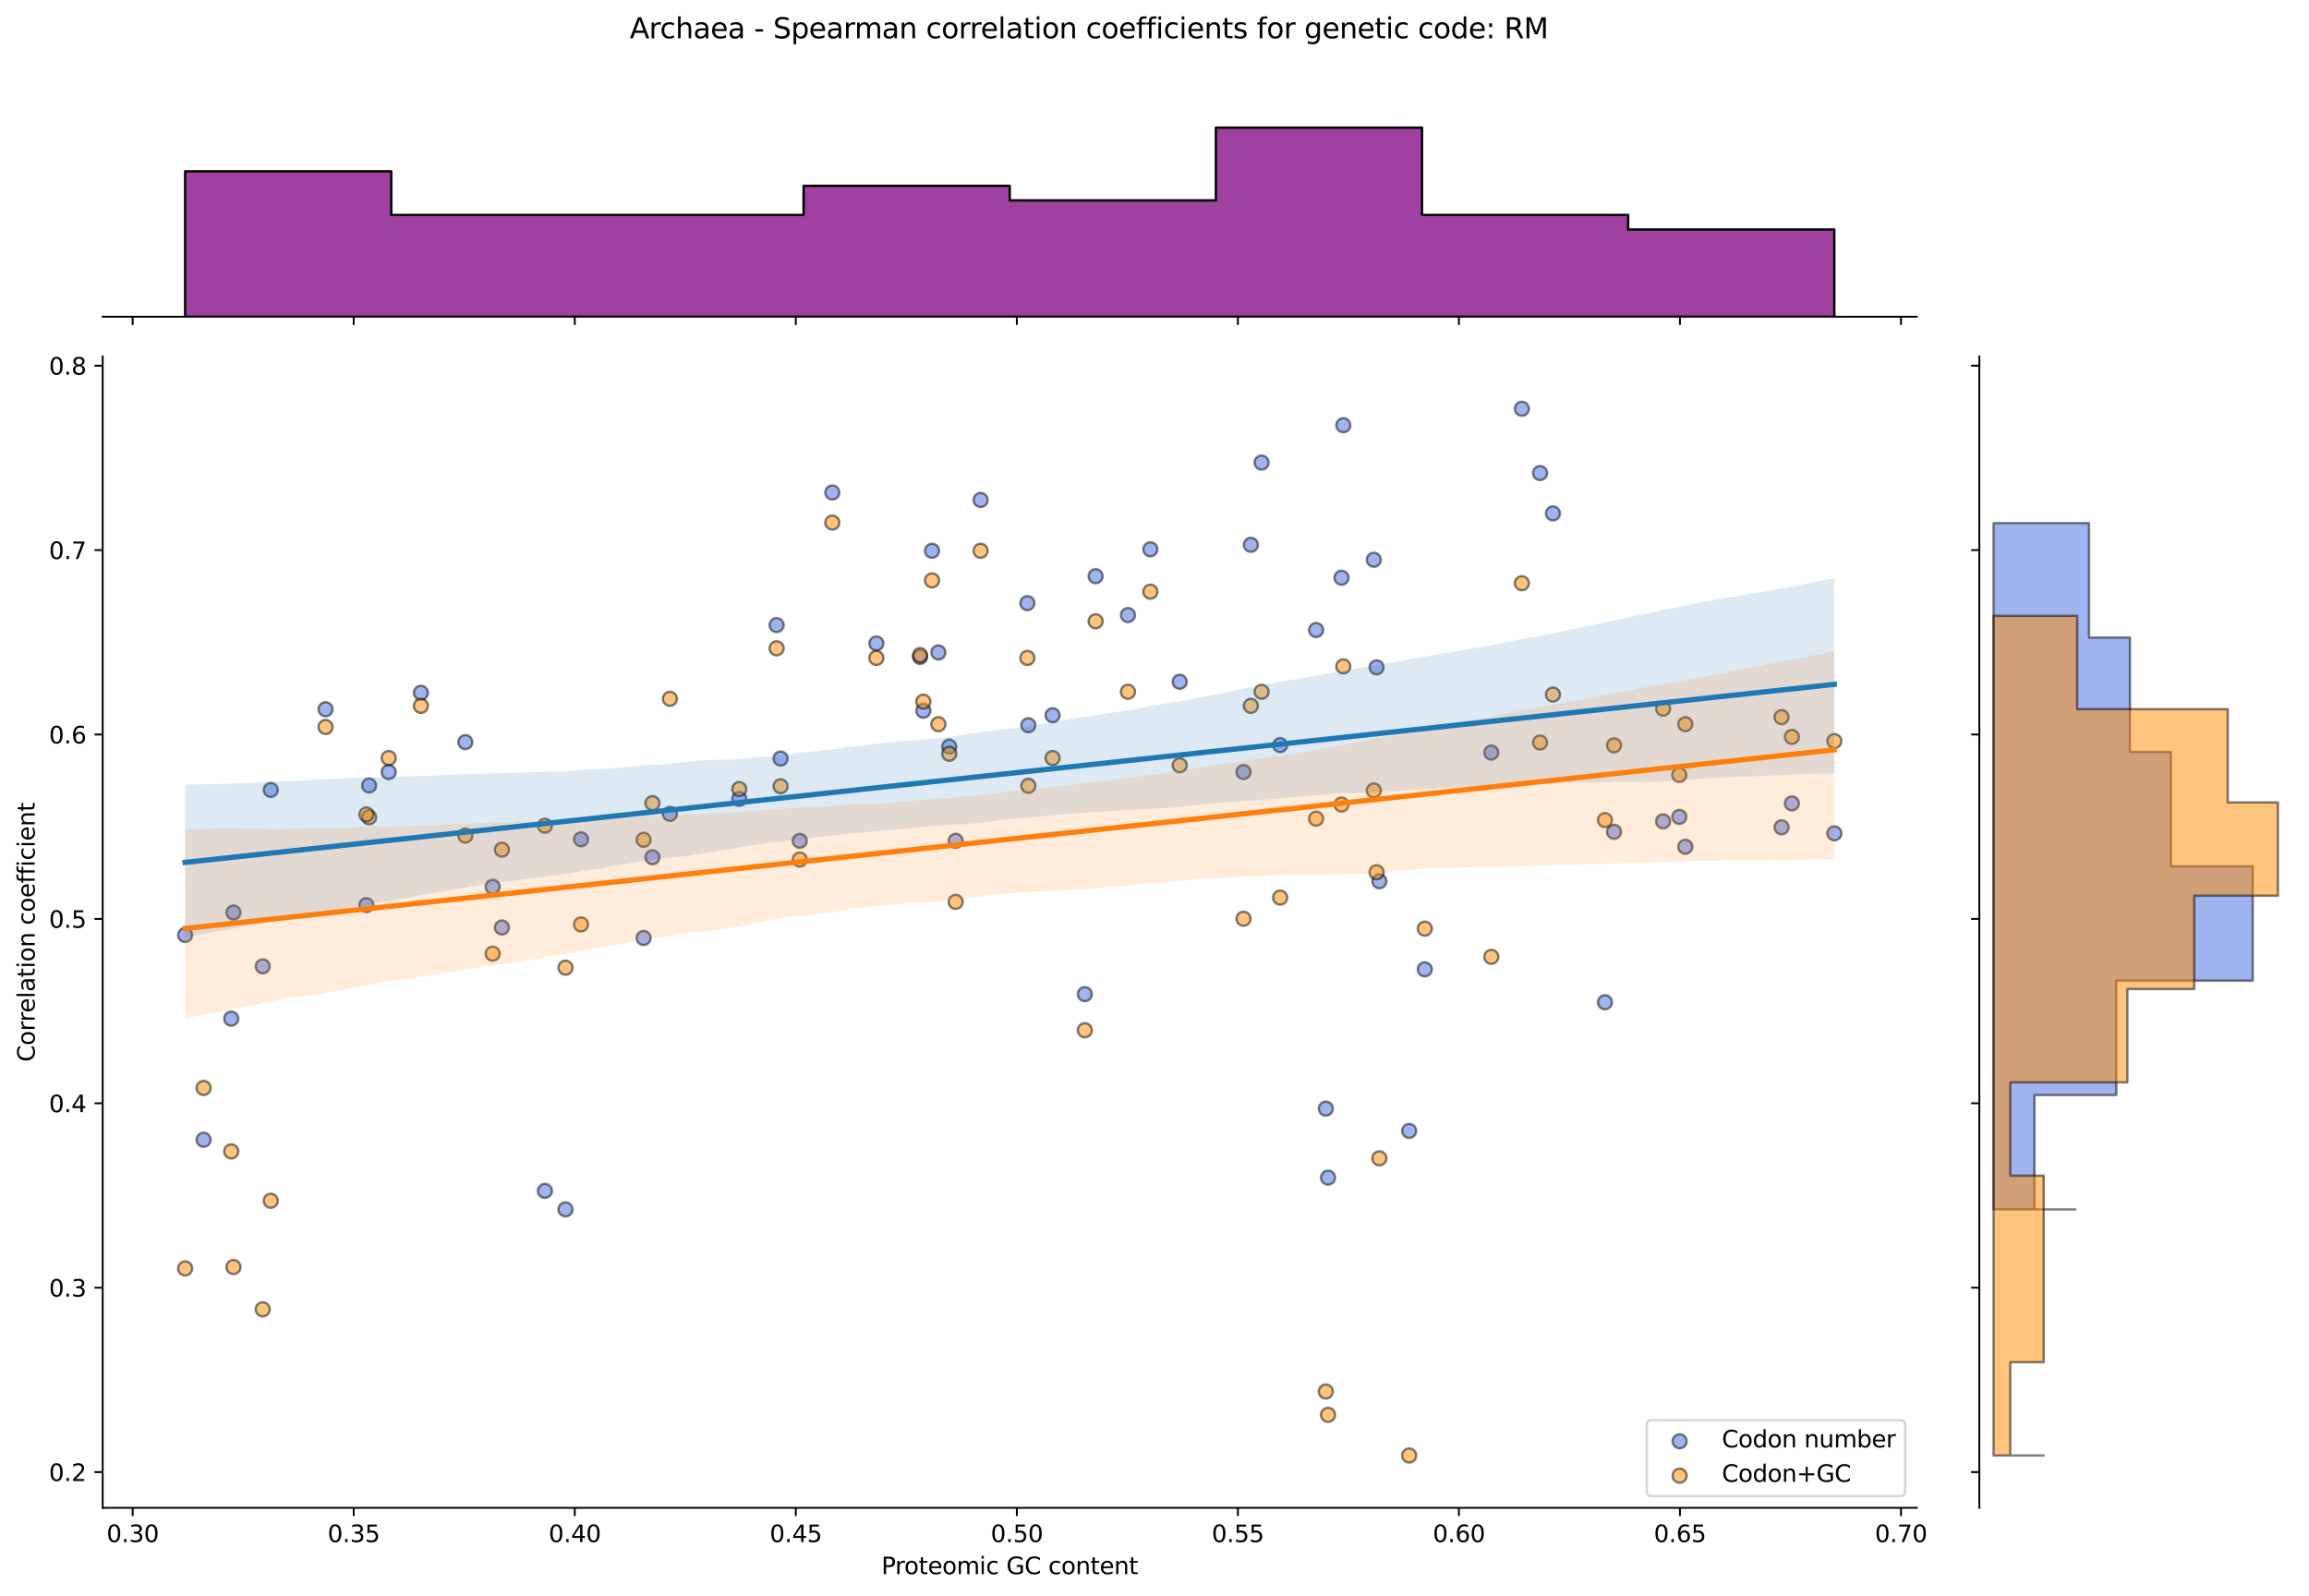 <?xml version="1.0" encoding="utf-8" standalone="no"?>
<!DOCTYPE svg PUBLIC "-//W3C//DTD SVG 1.1//EN"
  "http://www.w3.org/Graphics/SVG/1.1/DTD/svg11.dtd">
<svg xmlns:xlink="http://www.w3.org/1999/xlink" width="984.456pt" height="680.423pt" viewBox="0 0 984.456 680.423" xmlns="http://www.w3.org/2000/svg" version="1.1">
 <defs>
  <style type="text/css">*{stroke-linejoin: round; stroke-linecap: butt}</style>
 </defs>
 <g id="figure_1">
  <g id="patch_1">
   <path d="M 0 680.423 
L 984.456 680.423 
L 984.456 0 
L 0 0 
z
" style="fill: #ffffff"/>
  </g>
  <g id="axes_1">
   <g id="patch_2">
    <path d="M 43.781 642.867 
L 817.232 642.867 
L 817.232 151.966 
L 43.781 151.966 
z
" style="fill: #ffffff"/>
   </g>
   <g id="PathCollection_1">
    <defs>
     <path id="mcfb5ed672e" d="M 0 3 
C 0.796 3 1.559 2.684 2.121 2.121 
C 2.684 1.559 3 0.796 3 0 
C 3 -0.796 2.684 -1.559 2.121 -2.121 
C 1.559 -2.684 0.796 -3 0 -3 
C -0.796 -3 -1.559 -2.684 -2.121 -2.121 
C -2.684 -1.559 -3 -0.796 -3 0 
C -3 0.796 -2.684 1.559 -2.121 2.121 
C -1.559 2.684 -0.796 3 0 3 
z
" style="stroke: #000000; stroke-opacity: 0.5"/>
    </defs>
    <g clip-path="url(#p61f568be40)">
     <use xlink:href="#mcfb5ed672e" x="247.713" y="357.835" style="fill: #4169e1; fill-opacity: 0.5; stroke: #000000; stroke-opacity: 0.5"/>
     <use xlink:href="#mcfb5ed672e" x="467.131" y="245.662" style="fill: #4169e1; fill-opacity: 0.5; stroke: #000000; stroke-opacity: 0.5"/>
     <use xlink:href="#mcfb5ed672e" x="438.029" y="257.134" style="fill: #4169e1; fill-opacity: 0.5; stroke: #000000; stroke-opacity: 0.5"/>
     <use xlink:href="#mcfb5ed672e" x="157.381" y="334.89" style="fill: #4169e1; fill-opacity: 0.5; stroke: #000000; stroke-opacity: 0.5"/>
     <use xlink:href="#mcfb5ed672e" x="709.075" y="350.186" style="fill: #4169e1; fill-opacity: 0.5; stroke: #000000; stroke-opacity: 0.5"/>
     <use xlink:href="#mcfb5ed672e" x="315.202" y="340.626" style="fill: #4169e1; fill-opacity: 0.5; stroke: #000000; stroke-opacity: 0.5"/>
     <use xlink:href="#mcfb5ed672e" x="165.738" y="329.154" style="fill: #4169e1; fill-opacity: 0.5; stroke: #000000; stroke-opacity: 0.5"/>
     <use xlink:href="#mcfb5ed672e" x="373.649" y="274.342" style="fill: #4169e1; fill-opacity: 0.5; stroke: #000000; stroke-opacity: 0.5"/>
     <use xlink:href="#mcfb5ed672e" x="656.617" y="201.685" style="fill: #4169e1; fill-opacity: 0.5; stroke: #000000; stroke-opacity: 0.5"/>
     <use xlink:href="#mcfb5ed672e" x="241.104" y="515.635" style="fill: #4169e1; fill-opacity: 0.5; stroke: #000000; stroke-opacity: 0.5"/>
     <use xlink:href="#mcfb5ed672e" x="210.037" y="378.077" style="fill: #4169e1; fill-opacity: 0.5; stroke: #000000; stroke-opacity: 0.5"/>
     <use xlink:href="#mcfb5ed672e" x="759.59" y="352.736" style="fill: #4169e1; fill-opacity: 0.5; stroke: #000000; stroke-opacity: 0.5"/>
     <use xlink:href="#mcfb5ed672e" x="438.443" y="309.215" style="fill: #4169e1; fill-opacity: 0.5; stroke: #000000; stroke-opacity: 0.5"/>
     <use xlink:href="#mcfb5ed672e" x="112.007" y="412.009" style="fill: #4169e1; fill-opacity: 0.5; stroke: #000000; stroke-opacity: 0.5"/>
     <use xlink:href="#mcfb5ed672e" x="98.602" y="434.316" style="fill: #4169e1; fill-opacity: 0.5; stroke: #000000; stroke-opacity: 0.5"/>
     <use xlink:href="#mcfb5ed672e" x="585.73" y="238.651" style="fill: #4169e1; fill-opacity: 0.5; stroke: #000000; stroke-opacity: 0.5"/>
     <use xlink:href="#mcfb5ed672e" x="198.4" y="316.407" style="fill: #4169e1; fill-opacity: 0.5; stroke: #000000; stroke-opacity: 0.5"/>
     <use xlink:href="#mcfb5ed672e" x="407.457" y="358.472" style="fill: #4169e1; fill-opacity: 0.5; stroke: #000000; stroke-opacity: 0.5"/>
     <use xlink:href="#mcfb5ed672e" x="718.536" y="361.021" style="fill: #4169e1; fill-opacity: 0.5; stroke: #000000; stroke-opacity: 0.5"/>
     <use xlink:href="#mcfb5ed672e" x="86.805" y="485.941" style="fill: #4169e1; fill-opacity: 0.5; stroke: #000000; stroke-opacity: 0.5"/>
     <use xlink:href="#mcfb5ed672e" x="397.367" y="234.827" style="fill: #4169e1; fill-opacity: 0.5; stroke: #000000; stroke-opacity: 0.5"/>
     <use xlink:href="#mcfb5ed672e" x="354.856" y="209.971" style="fill: #4169e1; fill-opacity: 0.5; stroke: #000000; stroke-opacity: 0.5"/>
     <use xlink:href="#mcfb5ed672e" x="561.13" y="268.606" style="fill: #4169e1; fill-opacity: 0.5; stroke: #000000; stroke-opacity: 0.5"/>
     <use xlink:href="#mcfb5ed672e" x="156.211" y="385.878" style="fill: #4169e1; fill-opacity: 0.5; stroke: #000000; stroke-opacity: 0.5"/>
     <use xlink:href="#mcfb5ed672e" x="648.854" y="174.279" style="fill: #4169e1; fill-opacity: 0.5; stroke: #000000; stroke-opacity: 0.5"/>
     <use xlink:href="#mcfb5ed672e" x="448.771" y="304.935" style="fill: #4169e1; fill-opacity: 0.5; stroke: #000000; stroke-opacity: 0.5"/>
     <use xlink:href="#mcfb5ed672e" x="635.826" y="320.869" style="fill: #4169e1; fill-opacity: 0.5; stroke: #000000; stroke-opacity: 0.5"/>
     <use xlink:href="#mcfb5ed672e" x="502.976" y="290.674" style="fill: #4169e1; fill-opacity: 0.5; stroke: #000000; stroke-opacity: 0.5"/>
     <use xlink:href="#mcfb5ed672e" x="285.621" y="347" style="fill: #4169e1; fill-opacity: 0.5; stroke: #000000; stroke-opacity: 0.5"/>
     <use xlink:href="#mcfb5ed672e" x="533.314" y="232.278" style="fill: #4169e1; fill-opacity: 0.5; stroke: #000000; stroke-opacity: 0.5"/>
     <use xlink:href="#mcfb5ed672e" x="462.518" y="423.847" style="fill: #4169e1; fill-opacity: 0.5; stroke: #000000; stroke-opacity: 0.5"/>
     <use xlink:href="#mcfb5ed672e" x="684.279" y="427.305" style="fill: #4169e1; fill-opacity: 0.5; stroke: #000000; stroke-opacity: 0.5"/>
     <use xlink:href="#mcfb5ed672e" x="480.912" y="262.233" style="fill: #4169e1; fill-opacity: 0.5; stroke: #000000; stroke-opacity: 0.5"/>
     <use xlink:href="#mcfb5ed672e" x="278.175" y="365.483" style="fill: #4169e1; fill-opacity: 0.5; stroke: #000000; stroke-opacity: 0.5"/>
     <use xlink:href="#mcfb5ed672e" x="586.907" y="284.54" style="fill: #4169e1; fill-opacity: 0.5; stroke: #000000; stroke-opacity: 0.5"/>
     <use xlink:href="#mcfb5ed672e" x="400.087" y="278.166" style="fill: #4169e1; fill-opacity: 0.5; stroke: #000000; stroke-opacity: 0.5"/>
     <use xlink:href="#mcfb5ed672e" x="213.984" y="395.438" style="fill: #4169e1; fill-opacity: 0.5; stroke: #000000; stroke-opacity: 0.5"/>
     <use xlink:href="#mcfb5ed672e" x="688.156" y="354.648" style="fill: #4169e1; fill-opacity: 0.5; stroke: #000000; stroke-opacity: 0.5"/>
     <use xlink:href="#mcfb5ed672e" x="537.884" y="197.224" style="fill: #4169e1; fill-opacity: 0.5; stroke: #000000; stroke-opacity: 0.5"/>
     <use xlink:href="#mcfb5ed672e" x="588.111" y="375.712" style="fill: #4169e1; fill-opacity: 0.5; stroke: #000000; stroke-opacity: 0.5"/>
     <use xlink:href="#mcfb5ed672e" x="607.466" y="413.283" style="fill: #4169e1; fill-opacity: 0.5; stroke: #000000; stroke-opacity: 0.5"/>
     <use xlink:href="#mcfb5ed672e" x="404.715" y="318.319" style="fill: #4169e1; fill-opacity: 0.5; stroke: #000000; stroke-opacity: 0.5"/>
     <use xlink:href="#mcfb5ed672e" x="572.726" y="181.29" style="fill: #4169e1; fill-opacity: 0.5; stroke: #000000; stroke-opacity: 0.5"/>
     <use xlink:href="#mcfb5ed672e" x="115.445" y="336.802" style="fill: #4169e1; fill-opacity: 0.5; stroke: #000000; stroke-opacity: 0.5"/>
     <use xlink:href="#mcfb5ed672e" x="138.804" y="302.386" style="fill: #4169e1; fill-opacity: 0.5; stroke: #000000; stroke-opacity: 0.5"/>
     <use xlink:href="#mcfb5ed672e" x="530.176" y="329.154" style="fill: #4169e1; fill-opacity: 0.5; stroke: #000000; stroke-opacity: 0.5"/>
     <use xlink:href="#mcfb5ed672e" x="331.112" y="266.499" style="fill: #4169e1; fill-opacity: 0.5; stroke: #000000; stroke-opacity: 0.5"/>
     <use xlink:href="#mcfb5ed672e" x="332.814" y="323.418" style="fill: #4169e1; fill-opacity: 0.5; stroke: #000000; stroke-opacity: 0.5"/>
     <use xlink:href="#mcfb5ed672e" x="763.986" y="342.538" style="fill: #4169e1; fill-opacity: 0.5; stroke: #000000; stroke-opacity: 0.5"/>
     <use xlink:href="#mcfb5ed672e" x="490.462" y="234.19" style="fill: #4169e1; fill-opacity: 0.5; stroke: #000000; stroke-opacity: 0.5"/>
     <use xlink:href="#mcfb5ed672e" x="715.976" y="348.274" style="fill: #4169e1; fill-opacity: 0.5; stroke: #000000; stroke-opacity: 0.5"/>
     <use xlink:href="#mcfb5ed672e" x="179.453" y="295.375" style="fill: #4169e1; fill-opacity: 0.5; stroke: #000000; stroke-opacity: 0.5"/>
     <use xlink:href="#mcfb5ed672e" x="99.545" y="389.064" style="fill: #4169e1; fill-opacity: 0.5; stroke: #000000; stroke-opacity: 0.5"/>
     <use xlink:href="#mcfb5ed672e" x="274.406" y="399.899" style="fill: #4169e1; fill-opacity: 0.5; stroke: #000000; stroke-opacity: 0.5"/>
     <use xlink:href="#mcfb5ed672e" x="340.98" y="358.472" style="fill: #4169e1; fill-opacity: 0.5; stroke: #000000; stroke-opacity: 0.5"/>
     <use xlink:href="#mcfb5ed672e" x="392.284" y="280.079" style="fill: #4169e1; fill-opacity: 0.5; stroke: #000000; stroke-opacity: 0.5"/>
     <use xlink:href="#mcfb5ed672e" x="78.938" y="398.625" style="fill: #4169e1; fill-opacity: 0.5; stroke: #000000; stroke-opacity: 0.5"/>
     <use xlink:href="#mcfb5ed672e" x="600.803" y="482.161" style="fill: #4169e1; fill-opacity: 0.5; stroke: #000000; stroke-opacity: 0.5"/>
     <use xlink:href="#mcfb5ed672e" x="393.681" y="303.023" style="fill: #4169e1; fill-opacity: 0.5; stroke: #000000; stroke-opacity: 0.5"/>
     <use xlink:href="#mcfb5ed672e" x="662.112" y="218.893" style="fill: #4169e1; fill-opacity: 0.5; stroke: #000000; stroke-opacity: 0.5"/>
     <use xlink:href="#mcfb5ed672e" x="545.799" y="317.682" style="fill: #4169e1; fill-opacity: 0.5; stroke: #000000; stroke-opacity: 0.5"/>
     <use xlink:href="#mcfb5ed672e" x="565.27" y="472.655" style="fill: #4169e1; fill-opacity: 0.5; stroke: #000000; stroke-opacity: 0.5"/>
     <use xlink:href="#mcfb5ed672e" x="782.075" y="355.285" style="fill: #4169e1; fill-opacity: 0.5; stroke: #000000; stroke-opacity: 0.5"/>
     <use xlink:href="#mcfb5ed672e" x="571.962" y="246.299" style="fill: #4169e1; fill-opacity: 0.5; stroke: #000000; stroke-opacity: 0.5"/>
     <use xlink:href="#mcfb5ed672e" x="418.083" y="213.157" style="fill: #4169e1; fill-opacity: 0.5; stroke: #000000; stroke-opacity: 0.5"/>
     <use xlink:href="#mcfb5ed672e" x="566.221" y="502.084" style="fill: #4169e1; fill-opacity: 0.5; stroke: #000000; stroke-opacity: 0.5"/>
     <use xlink:href="#mcfb5ed672e" x="232.321" y="507.737" style="fill: #4169e1; fill-opacity: 0.5; stroke: #000000; stroke-opacity: 0.5"/>
    </g>
   </g>
   <g id="PathCollection_2">
    <defs>
     <path id="m3916cb19a8" d="M 0 3 
C 0.796 3 1.559 2.684 2.121 2.121 
C 2.684 1.559 3 0.796 3 0 
C 3 -0.796 2.684 -1.559 2.121 -2.121 
C 1.559 -2.684 0.796 -3 0 -3 
C -0.796 -3 -1.559 -2.684 -2.121 -2.121 
C -2.684 -1.559 -3 -0.796 -3 0 
C -3 0.796 -2.684 1.559 -2.121 2.121 
C -1.559 2.684 -0.796 3 0 3 
z
" style="stroke: #000000; stroke-opacity: 0.5"/>
    </defs>
    <g clip-path="url(#p61f568be40)">
     <use xlink:href="#m3916cb19a8" x="247.713" y="394.122" style="fill: #ff8c00; fill-opacity: 0.5; stroke: #000000; stroke-opacity: 0.5"/>
     <use xlink:href="#m3916cb19a8" x="467.131" y="264.88" style="fill: #ff8c00; fill-opacity: 0.5; stroke: #000000; stroke-opacity: 0.5"/>
     <use xlink:href="#m3916cb19a8" x="438.029" y="280.509" style="fill: #ff8c00; fill-opacity: 0.5; stroke: #000000; stroke-opacity: 0.5"/>
     <use xlink:href="#m3916cb19a8" x="157.381" y="348.437" style="fill: #ff8c00; fill-opacity: 0.5; stroke: #000000; stroke-opacity: 0.5"/>
     <use xlink:href="#m3916cb19a8" x="709.075" y="302.15" style="fill: #ff8c00; fill-opacity: 0.5; stroke: #000000; stroke-opacity: 0.5"/>
     <use xlink:href="#m3916cb19a8" x="315.202" y="336.414" style="fill: #ff8c00; fill-opacity: 0.5; stroke: #000000; stroke-opacity: 0.5"/>
     <use xlink:href="#m3916cb19a8" x="165.738" y="323.189" style="fill: #ff8c00; fill-opacity: 0.5; stroke: #000000; stroke-opacity: 0.5"/>
     <use xlink:href="#m3916cb19a8" x="373.649" y="280.509" style="fill: #ff8c00; fill-opacity: 0.5; stroke: #000000; stroke-opacity: 0.5"/>
     <use xlink:href="#m3916cb19a8" x="656.617" y="316.577" style="fill: #ff8c00; fill-opacity: 0.5; stroke: #000000; stroke-opacity: 0.5"/>
     <use xlink:href="#m3916cb19a8" x="241.104" y="412.577" style="fill: #ff8c00; fill-opacity: 0.5; stroke: #000000; stroke-opacity: 0.5"/>
     <use xlink:href="#m3916cb19a8" x="210.037" y="406.604" style="fill: #ff8c00; fill-opacity: 0.5; stroke: #000000; stroke-opacity: 0.5"/>
     <use xlink:href="#m3916cb19a8" x="759.59" y="305.757" style="fill: #ff8c00; fill-opacity: 0.5; stroke: #000000; stroke-opacity: 0.5"/>
     <use xlink:href="#m3916cb19a8" x="438.443" y="335.033" style="fill: #ff8c00; fill-opacity: 0.5; stroke: #000000; stroke-opacity: 0.5"/>
     <use xlink:href="#m3916cb19a8" x="112.007" y="558.23" style="fill: #ff8c00; fill-opacity: 0.5; stroke: #000000; stroke-opacity: 0.5"/>
     <use xlink:href="#m3916cb19a8" x="98.602" y="490.904" style="fill: #ff8c00; fill-opacity: 0.5; stroke: #000000; stroke-opacity: 0.5"/>
     <use xlink:href="#m3916cb19a8" x="585.73" y="337.015" style="fill: #ff8c00; fill-opacity: 0.5; stroke: #000000; stroke-opacity: 0.5"/>
     <use xlink:href="#m3916cb19a8" x="198.4" y="356.251" style="fill: #ff8c00; fill-opacity: 0.5; stroke: #000000; stroke-opacity: 0.5"/>
     <use xlink:href="#m3916cb19a8" x="407.457" y="384.504" style="fill: #ff8c00; fill-opacity: 0.5; stroke: #000000; stroke-opacity: 0.5"/>
     <use xlink:href="#m3916cb19a8" x="718.536" y="308.762" style="fill: #ff8c00; fill-opacity: 0.5; stroke: #000000; stroke-opacity: 0.5"/>
     <use xlink:href="#m3916cb19a8" x="86.805" y="463.853" style="fill: #ff8c00; fill-opacity: 0.5; stroke: #000000; stroke-opacity: 0.5"/>
     <use xlink:href="#m3916cb19a8" x="397.367" y="247.447" style="fill: #ff8c00; fill-opacity: 0.5; stroke: #000000; stroke-opacity: 0.5"/>
     <use xlink:href="#m3916cb19a8" x="354.856" y="222.801" style="fill: #ff8c00; fill-opacity: 0.5; stroke: #000000; stroke-opacity: 0.5"/>
     <use xlink:href="#m3916cb19a8" x="561.13" y="349.038" style="fill: #ff8c00; fill-opacity: 0.5; stroke: #000000; stroke-opacity: 0.5"/>
     <use xlink:href="#m3916cb19a8" x="156.211" y="347.234" style="fill: #ff8c00; fill-opacity: 0.5; stroke: #000000; stroke-opacity: 0.5"/>
     <use xlink:href="#m3916cb19a8" x="648.854" y="248.649" style="fill: #ff8c00; fill-opacity: 0.5; stroke: #000000; stroke-opacity: 0.5"/>
     <use xlink:href="#m3916cb19a8" x="448.771" y="323.189" style="fill: #ff8c00; fill-opacity: 0.5; stroke: #000000; stroke-opacity: 0.5"/>
     <use xlink:href="#m3916cb19a8" x="635.826" y="407.948" style="fill: #ff8c00; fill-opacity: 0.5; stroke: #000000; stroke-opacity: 0.5"/>
     <use xlink:href="#m3916cb19a8" x="502.976" y="326.279" style="fill: #ff8c00; fill-opacity: 0.5; stroke: #000000; stroke-opacity: 0.5"/>
     <use xlink:href="#m3916cb19a8" x="285.621" y="297.942" style="fill: #ff8c00; fill-opacity: 0.5; stroke: #000000; stroke-opacity: 0.5"/>
     <use xlink:href="#m3916cb19a8" x="533.314" y="300.948" style="fill: #ff8c00; fill-opacity: 0.5; stroke: #000000; stroke-opacity: 0.5"/>
     <use xlink:href="#m3916cb19a8" x="462.518" y="439.247" style="fill: #ff8c00; fill-opacity: 0.5; stroke: #000000; stroke-opacity: 0.5"/>
     <use xlink:href="#m3916cb19a8" x="684.279" y="349.639" style="fill: #ff8c00; fill-opacity: 0.5; stroke: #000000; stroke-opacity: 0.5"/>
     <use xlink:href="#m3916cb19a8" x="480.912" y="294.936" style="fill: #ff8c00; fill-opacity: 0.5; stroke: #000000; stroke-opacity: 0.5"/>
     <use xlink:href="#m3916cb19a8" x="278.175" y="342.425" style="fill: #ff8c00; fill-opacity: 0.5; stroke: #000000; stroke-opacity: 0.5"/>
     <use xlink:href="#m3916cb19a8" x="586.907" y="371.881" style="fill: #ff8c00; fill-opacity: 0.5; stroke: #000000; stroke-opacity: 0.5"/>
     <use xlink:href="#m3916cb19a8" x="400.087" y="308.762" style="fill: #ff8c00; fill-opacity: 0.5; stroke: #000000; stroke-opacity: 0.5"/>
     <use xlink:href="#m3916cb19a8" x="213.984" y="362.263" style="fill: #ff8c00; fill-opacity: 0.5; stroke: #000000; stroke-opacity: 0.5"/>
     <use xlink:href="#m3916cb19a8" x="688.156" y="317.779" style="fill: #ff8c00; fill-opacity: 0.5; stroke: #000000; stroke-opacity: 0.5"/>
     <use xlink:href="#m3916cb19a8" x="537.884" y="294.936" style="fill: #ff8c00; fill-opacity: 0.5; stroke: #000000; stroke-opacity: 0.5"/>
     <use xlink:href="#m3916cb19a8" x="588.111" y="493.853" style="fill: #ff8c00; fill-opacity: 0.5; stroke: #000000; stroke-opacity: 0.5"/>
     <use xlink:href="#m3916cb19a8" x="607.466" y="395.926" style="fill: #ff8c00; fill-opacity: 0.5; stroke: #000000; stroke-opacity: 0.5"/>
     <use xlink:href="#m3916cb19a8" x="404.715" y="321.386" style="fill: #ff8c00; fill-opacity: 0.5; stroke: #000000; stroke-opacity: 0.5"/>
     <use xlink:href="#m3916cb19a8" x="572.726" y="284.116" style="fill: #ff8c00; fill-opacity: 0.5; stroke: #000000; stroke-opacity: 0.5"/>
     <use xlink:href="#m3916cb19a8" x="115.445" y="511.943" style="fill: #ff8c00; fill-opacity: 0.5; stroke: #000000; stroke-opacity: 0.5"/>
     <use xlink:href="#m3916cb19a8" x="138.804" y="309.964" style="fill: #ff8c00; fill-opacity: 0.5; stroke: #000000; stroke-opacity: 0.5"/>
     <use xlink:href="#m3916cb19a8" x="530.176" y="391.718" style="fill: #ff8c00; fill-opacity: 0.5; stroke: #000000; stroke-opacity: 0.5"/>
     <use xlink:href="#m3916cb19a8" x="331.112" y="276.411" style="fill: #ff8c00; fill-opacity: 0.5; stroke: #000000; stroke-opacity: 0.5"/>
     <use xlink:href="#m3916cb19a8" x="332.814" y="335.212" style="fill: #ff8c00; fill-opacity: 0.5; stroke: #000000; stroke-opacity: 0.5"/>
     <use xlink:href="#m3916cb19a8" x="763.986" y="314.172" style="fill: #ff8c00; fill-opacity: 0.5; stroke: #000000; stroke-opacity: 0.5"/>
     <use xlink:href="#m3916cb19a8" x="490.462" y="252.256" style="fill: #ff8c00; fill-opacity: 0.5; stroke: #000000; stroke-opacity: 0.5"/>
     <use xlink:href="#m3916cb19a8" x="715.976" y="330.403" style="fill: #ff8c00; fill-opacity: 0.5; stroke: #000000; stroke-opacity: 0.5"/>
     <use xlink:href="#m3916cb19a8" x="179.453" y="300.948" style="fill: #ff8c00; fill-opacity: 0.5; stroke: #000000; stroke-opacity: 0.5"/>
     <use xlink:href="#m3916cb19a8" x="99.545" y="540.196" style="fill: #ff8c00; fill-opacity: 0.5; stroke: #000000; stroke-opacity: 0.5"/>
     <use xlink:href="#m3916cb19a8" x="274.406" y="358.055" style="fill: #ff8c00; fill-opacity: 0.5; stroke: #000000; stroke-opacity: 0.5"/>
     <use xlink:href="#m3916cb19a8" x="340.98" y="366.47" style="fill: #ff8c00; fill-opacity: 0.5; stroke: #000000; stroke-opacity: 0.5"/>
     <use xlink:href="#m3916cb19a8" x="392.284" y="279.307" style="fill: #ff8c00; fill-opacity: 0.5; stroke: #000000; stroke-opacity: 0.5"/>
     <use xlink:href="#m3916cb19a8" x="78.938" y="540.797" style="fill: #ff8c00; fill-opacity: 0.5; stroke: #000000; stroke-opacity: 0.5"/>
     <use xlink:href="#m3916cb19a8" x="600.803" y="620.553" style="fill: #ff8c00; fill-opacity: 0.5; stroke: #000000; stroke-opacity: 0.5"/>
     <use xlink:href="#m3916cb19a8" x="393.681" y="299.144" style="fill: #ff8c00; fill-opacity: 0.5; stroke: #000000; stroke-opacity: 0.5"/>
     <use xlink:href="#m3916cb19a8" x="662.112" y="296.139" style="fill: #ff8c00; fill-opacity: 0.5; stroke: #000000; stroke-opacity: 0.5"/>
     <use xlink:href="#m3916cb19a8" x="545.799" y="382.701" style="fill: #ff8c00; fill-opacity: 0.5; stroke: #000000; stroke-opacity: 0.5"/>
     <use xlink:href="#m3916cb19a8" x="565.27" y="593.276" style="fill: #ff8c00; fill-opacity: 0.5; stroke: #000000; stroke-opacity: 0.5"/>
     <use xlink:href="#m3916cb19a8" x="782.075" y="315.976" style="fill: #ff8c00; fill-opacity: 0.5; stroke: #000000; stroke-opacity: 0.5"/>
     <use xlink:href="#m3916cb19a8" x="571.962" y="343.026" style="fill: #ff8c00; fill-opacity: 0.5; stroke: #000000; stroke-opacity: 0.5"/>
     <use xlink:href="#m3916cb19a8" x="418.083" y="234.824" style="fill: #ff8c00; fill-opacity: 0.5; stroke: #000000; stroke-opacity: 0.5"/>
     <use xlink:href="#m3916cb19a8" x="566.221" y="603.232" style="fill: #ff8c00; fill-opacity: 0.5; stroke: #000000; stroke-opacity: 0.5"/>
     <use xlink:href="#m3916cb19a8" x="232.321" y="352.053" style="fill: #ff8c00; fill-opacity: 0.5; stroke: #000000; stroke-opacity: 0.5"/>
    </g>
   </g>
   <g id="PolyCollection_1">
    <path d="M 78.938 334.515 
L 78.938 399.687 
L 86.04 398.326 
L 93.143 396.978 
L 100.245 395.752 
L 107.348 394.518 
L 114.45 393.227 
L 121.552 392.043 
L 128.655 390.851 
L 135.757 389.392 
L 142.86 387.979 
L 149.962 386.967 
L 157.064 385.615 
L 164.167 384.44 
L 171.269 383.367 
L 178.372 381.903 
L 185.474 380.659 
L 192.576 379.402 
L 199.679 378.205 
L 206.781 377.15 
L 213.884 376.174 
L 220.986 375.251 
L 228.088 374.324 
L 235.191 373.386 
L 242.293 372.401 
L 249.396 371.23 
L 256.498 370.19 
L 263.6 368.802 
L 270.703 367.665 
L 277.805 366.557 
L 284.908 365.678 
L 292.01 365.063 
L 299.112 363.925 
L 306.215 362.694 
L 313.317 361.685 
L 320.419 360.463 
L 327.522 359.305 
L 334.624 358.606 
L 341.727 357.7 
L 348.829 356.892 
L 355.931 356.097 
L 363.034 355.327 
L 370.136 354.713 
L 377.239 354.076 
L 384.341 353.457 
L 391.443 352.691 
L 398.546 352.143 
L 405.648 351.556 
L 412.751 351.347 
L 419.853 350.588 
L 426.955 349.583 
L 434.058 348.957 
L 441.16 348.296 
L 448.263 347.648 
L 455.365 347.011 
L 462.467 346.458 
L 469.57 346.071 
L 476.672 345.653 
L 483.775 345.184 
L 490.877 344.764 
L 497.979 344.467 
L 505.082 343.824 
L 512.184 343.024 
L 519.287 342.307 
L 526.389 341.85 
L 533.491 341.393 
L 540.594 340.924 
L 547.696 340.237 
L 554.799 339.541 
L 561.901 339.023 
L 569.003 338.385 
L 576.106 338.234 
L 583.208 337.929 
L 590.31 337.66 
L 597.413 337.193 
L 604.515 336.644 
L 611.618 336.238 
L 618.72 335.954 
L 625.822 335.53 
L 632.925 335.084 
L 640.027 334.637 
L 647.13 334.541 
L 654.232 334.468 
L 661.334 334.196 
L 668.437 333.904 
L 675.539 333.565 
L 682.642 333.431 
L 689.744 333.367 
L 696.846 333.401 
L 703.949 333.422 
L 711.051 332.983 
L 718.154 332.519 
L 725.256 332.056 
L 732.358 331.592 
L 739.461 331.196 
L 746.563 330.998 
L 753.666 330.783 
L 760.768 330.412 
L 767.87 330.087 
L 774.973 329.804 
L 782.075 329.792 
L 782.075 246.425 
L 782.075 246.425 
L 774.973 247.825 
L 767.87 249.329 
L 760.768 250.682 
L 753.666 251.897 
L 746.563 253.111 
L 739.461 254.326 
L 732.358 255.546 
L 725.256 256.767 
L 718.154 258.192 
L 711.051 259.688 
L 703.949 261.183 
L 696.846 262.686 
L 689.744 264.195 
L 682.642 265.703 
L 675.539 267.211 
L 668.437 268.712 
L 661.334 270.21 
L 654.232 271.537 
L 647.13 272.778 
L 640.027 274.215 
L 632.925 275.646 
L 625.822 276.847 
L 618.72 278.048 
L 611.618 279.249 
L 604.515 280.451 
L 597.413 281.742 
L 590.31 282.922 
L 583.208 284.168 
L 576.106 285.416 
L 569.003 286.668 
L 561.901 287.915 
L 554.799 289.158 
L 547.696 290.406 
L 540.594 291.657 
L 533.491 292.911 
L 526.389 294.342 
L 519.287 295.811 
L 512.184 297.276 
L 505.082 298.669 
L 497.979 299.68 
L 490.877 301.006 
L 483.775 302.403 
L 476.672 303.479 
L 469.57 304.536 
L 462.467 305.595 
L 455.365 306.682 
L 448.263 307.942 
L 441.16 309.144 
L 434.058 310.3 
L 426.955 311.083 
L 419.853 311.934 
L 412.751 312.927 
L 405.648 314.047 
L 398.546 314.882 
L 391.443 315.506 
L 384.341 315.972 
L 377.239 316.775 
L 370.136 317.498 
L 363.034 318.336 
L 355.931 319.337 
L 348.829 320.108 
L 341.727 320.873 
L 334.624 321.675 
L 327.522 322.492 
L 320.419 323.085 
L 313.317 323.769 
L 306.215 323.931 
L 299.112 324.171 
L 292.01 324.896 
L 284.908 325.731 
L 277.805 326.13 
L 270.703 326.636 
L 263.6 327.325 
L 256.498 327.855 
L 249.396 328.118 
L 242.293 328.783 
L 235.191 328.988 
L 228.088 329.198 
L 220.986 329.401 
L 213.884 329.609 
L 206.781 329.817 
L 199.679 330.024 
L 192.576 330.256 
L 185.474 330.714 
L 178.372 330.877 
L 171.269 331.106 
L 164.167 331.279 
L 157.064 331.465 
L 149.962 331.651 
L 142.86 332.132 
L 135.757 332.287 
L 128.655 332.792 
L 121.552 333.119 
L 114.45 333.405 
L 107.348 333.691 
L 100.245 333.976 
L 93.143 334.243 
L 86.04 334.379 
L 78.938 334.515 
z
" clip-path="url(#p61f568be40)" style="fill: #1f77b4; fill-opacity: 0.15"/>
   </g>
   <g id="PolyCollection_2">
    <path d="M 78.938 353.529 
L 78.938 434.182 
L 86.04 432.804 
L 93.143 431.427 
L 100.245 429.984 
L 107.348 428.672 
L 114.45 427.308 
L 121.552 425.933 
L 128.655 424.713 
L 135.757 423.868 
L 142.86 422.588 
L 149.962 421.264 
L 157.064 419.941 
L 164.167 418.624 
L 171.269 417.546 
L 178.372 416.668 
L 185.474 415.491 
L 192.576 414.293 
L 199.679 413.158 
L 206.781 411.987 
L 213.884 411.005 
L 220.986 410.108 
L 228.088 408.969 
L 235.191 407.702 
L 242.293 406.42 
L 249.396 405.176 
L 256.498 403.938 
L 263.6 402.7 
L 270.703 401.421 
L 277.805 400.232 
L 284.908 399.149 
L 292.01 398.018 
L 299.112 397.161 
L 306.215 396.306 
L 313.317 395.343 
L 320.419 393.792 
L 327.522 392.473 
L 334.624 390.995 
L 341.727 390.548 
L 348.829 389.495 
L 355.931 388.812 
L 363.034 387.537 
L 370.136 386.545 
L 377.239 385.892 
L 384.341 385.358 
L 391.443 384.938 
L 398.546 384.461 
L 405.648 383.631 
L 412.751 382.906 
L 419.853 381.948 
L 426.955 381.107 
L 434.058 380.681 
L 441.16 380.27 
L 448.263 379.812 
L 455.365 379.533 
L 462.467 379.104 
L 469.57 378.604 
L 476.672 378.054 
L 483.775 377.16 
L 490.877 376.45 
L 497.979 376.018 
L 505.082 375.247 
L 512.184 374.741 
L 519.287 374.402 
L 526.389 374.003 
L 533.491 373.607 
L 540.594 373.367 
L 547.696 373.031 
L 554.799 372.922 
L 561.901 373.015 
L 569.003 372.847 
L 576.106 372.66 
L 583.208 372.503 
L 590.31 372.01 
L 597.413 371.278 
L 604.515 370.539 
L 611.618 370.093 
L 618.72 369.926 
L 625.822 369.756 
L 632.925 369.586 
L 640.027 369.417 
L 647.13 369.257 
L 654.232 369.102 
L 661.334 368.817 
L 668.437 368.668 
L 675.539 368.46 
L 682.642 368.317 
L 689.744 368.173 
L 696.846 368.03 
L 703.949 367.804 
L 711.051 367.482 
L 718.154 367.159 
L 725.256 366.952 
L 732.358 366.979 
L 739.461 366.742 
L 746.563 366.601 
L 753.666 366.865 
L 760.768 366.706 
L 767.87 366.547 
L 774.973 366.388 
L 782.075 366.261 
L 782.075 277.57 
L 782.075 277.57 
L 774.973 279.02 
L 767.87 280.469 
L 760.768 281.831 
L 753.666 283.169 
L 746.563 284.507 
L 739.461 285.848 
L 732.358 287.333 
L 725.256 288.902 
L 718.154 290.123 
L 711.051 291.316 
L 703.949 292.538 
L 696.846 293.876 
L 689.744 295.212 
L 682.642 296.549 
L 675.539 297.887 
L 668.437 299.225 
L 661.334 300.563 
L 654.232 301.901 
L 647.13 303.239 
L 640.027 304.541 
L 632.925 305.934 
L 625.822 307.366 
L 618.72 308.799 
L 611.618 310.232 
L 604.515 311.367 
L 597.413 312.642 
L 590.31 314.126 
L 583.208 315.519 
L 576.106 316.835 
L 569.003 318.184 
L 561.901 319.391 
L 554.799 320.741 
L 547.696 322.04 
L 540.594 322.861 
L 533.491 323.886 
L 526.389 324.917 
L 519.287 325.948 
L 512.184 327.084 
L 505.082 328.252 
L 497.979 329.305 
L 490.877 330.362 
L 483.775 331.25 
L 476.672 332.144 
L 469.57 333.236 
L 462.467 333.923 
L 455.365 334.819 
L 448.263 335.48 
L 441.16 336.451 
L 434.058 336.985 
L 426.955 337.853 
L 419.853 338.722 
L 412.751 339.354 
L 405.648 340.142 
L 398.546 340.603 
L 391.443 341.163 
L 384.341 341.691 
L 377.239 342.548 
L 370.136 342.717 
L 363.034 342.794 
L 355.931 343.423 
L 348.829 343.971 
L 341.727 344.259 
L 334.624 344.667 
L 327.522 345.276 
L 320.419 345.664 
L 313.317 346.368 
L 306.215 346.656 
L 299.112 347.016 
L 292.01 347.312 
L 284.908 347.607 
L 277.805 347.899 
L 270.703 348.438 
L 263.6 348.869 
L 256.498 348.807 
L 249.396 349.385 
L 242.293 349.742 
L 235.191 349.876 
L 228.088 350.077 
L 220.986 350.244 
L 213.884 350.52 
L 206.781 350.809 
L 199.679 351.098 
L 192.576 351.396 
L 185.474 351.788 
L 178.372 351.979 
L 171.269 352.266 
L 164.167 352.48 
L 157.064 352.507 
L 149.962 352.778 
L 142.86 353.097 
L 135.757 353.155 
L 128.655 353.216 
L 121.552 353.352 
L 114.45 353.339 
L 107.348 353.261 
L 100.245 353.206 
L 93.143 353.203 
L 86.04 353.366 
L 78.938 353.529 
z
" clip-path="url(#p61f568be40)" style="fill: #ff7f0e; fill-opacity: 0.15"/>
   </g>
   <g id="matplotlib.axis_1">
    <g id="xtick_1">
     <g id="line2d_1">
      <defs>
       <path id="m9bd1fc760d" d="M 0 0 
L 0 3.5 
" style="stroke: #000000; stroke-width: 0.8"/>
      </defs>
      <g>
       <use xlink:href="#m9bd1fc760d" x="56.568" y="642.867" style="stroke: #000000; stroke-width: 0.8"/>
      </g>
     </g>
     <g id="text_1">
      <!-- 0.30 -->
      <g transform="translate(45.435 657.465) scale(0.1 -0.1)">
       <defs>
        <path id="DejaVuSans-30" d="M 2034 4250 
Q 1547 4250 1301 3770 
Q 1056 3291 1056 2328 
Q 1056 1369 1301 889 
Q 1547 409 2034 409 
Q 2525 409 2770 889 
Q 3016 1369 3016 2328 
Q 3016 3291 2770 3770 
Q 2525 4250 2034 4250 
z
M 2034 4750 
Q 2819 4750 3233 4129 
Q 3647 3509 3647 2328 
Q 3647 1150 3233 529 
Q 2819 -91 2034 -91 
Q 1250 -91 836 529 
Q 422 1150 422 2328 
Q 422 3509 836 4129 
Q 1250 4750 2034 4750 
z
" transform="scale(0.016)"/>
        <path id="DejaVuSans-2e" d="M 684 794 
L 1344 794 
L 1344 0 
L 684 0 
L 684 794 
z
" transform="scale(0.016)"/>
        <path id="DejaVuSans-33" d="M 2597 2516 
Q 3050 2419 3304 2112 
Q 3559 1806 3559 1356 
Q 3559 666 3084 287 
Q 2609 -91 1734 -91 
Q 1441 -91 1130 -33 
Q 819 25 488 141 
L 488 750 
Q 750 597 1062 519 
Q 1375 441 1716 441 
Q 2309 441 2620 675 
Q 2931 909 2931 1356 
Q 2931 1769 2642 2001 
Q 2353 2234 1838 2234 
L 1294 2234 
L 1294 2753 
L 1863 2753 
Q 2328 2753 2575 2939 
Q 2822 3125 2822 3475 
Q 2822 3834 2567 4026 
Q 2313 4219 1838 4219 
Q 1578 4219 1281 4162 
Q 984 4106 628 3988 
L 628 4550 
Q 988 4650 1302 4700 
Q 1616 4750 1894 4750 
Q 2613 4750 3031 4423 
Q 3450 4097 3450 3541 
Q 3450 3153 3228 2886 
Q 3006 2619 2597 2516 
z
" transform="scale(0.016)"/>
       </defs>
       <use xlink:href="#DejaVuSans-30"/>
       <use xlink:href="#DejaVuSans-2e" x="63.623"/>
       <use xlink:href="#DejaVuSans-33" x="95.41"/>
       <use xlink:href="#DejaVuSans-30" x="159.033"/>
      </g>
     </g>
    </g>
    <g id="xtick_2">
     <g id="line2d_2">
      <g>
       <use xlink:href="#m9bd1fc760d" x="150.81" y="642.867" style="stroke: #000000; stroke-width: 0.8"/>
      </g>
     </g>
     <g id="text_2">
      <!-- 0.35 -->
      <g transform="translate(139.677 657.465) scale(0.1 -0.1)">
       <defs>
        <path id="DejaVuSans-35" d="M 691 4666 
L 3169 4666 
L 3169 4134 
L 1269 4134 
L 1269 2991 
Q 1406 3038 1543 3061 
Q 1681 3084 1819 3084 
Q 2600 3084 3056 2656 
Q 3513 2228 3513 1497 
Q 3513 744 3044 326 
Q 2575 -91 1722 -91 
Q 1428 -91 1123 -41 
Q 819 9 494 109 
L 494 744 
Q 775 591 1075 516 
Q 1375 441 1709 441 
Q 2250 441 2565 725 
Q 2881 1009 2881 1497 
Q 2881 1984 2565 2268 
Q 2250 2553 1709 2553 
Q 1456 2553 1204 2497 
Q 953 2441 691 2322 
L 691 4666 
z
" transform="scale(0.016)"/>
       </defs>
       <use xlink:href="#DejaVuSans-30"/>
       <use xlink:href="#DejaVuSans-2e" x="63.623"/>
       <use xlink:href="#DejaVuSans-33" x="95.41"/>
       <use xlink:href="#DejaVuSans-35" x="159.033"/>
      </g>
     </g>
    </g>
    <g id="xtick_3">
     <g id="line2d_3">
      <g>
       <use xlink:href="#m9bd1fc760d" x="245.051" y="642.867" style="stroke: #000000; stroke-width: 0.8"/>
      </g>
     </g>
     <g id="text_3">
      <!-- 0.40 -->
      <g transform="translate(233.918 657.465) scale(0.1 -0.1)">
       <defs>
        <path id="DejaVuSans-34" d="M 2419 4116 
L 825 1625 
L 2419 1625 
L 2419 4116 
z
M 2253 4666 
L 3047 4666 
L 3047 1625 
L 3713 1625 
L 3713 1100 
L 3047 1100 
L 3047 0 
L 2419 0 
L 2419 1100 
L 313 1100 
L 313 1709 
L 2253 4666 
z
" transform="scale(0.016)"/>
       </defs>
       <use xlink:href="#DejaVuSans-30"/>
       <use xlink:href="#DejaVuSans-2e" x="63.623"/>
       <use xlink:href="#DejaVuSans-34" x="95.41"/>
       <use xlink:href="#DejaVuSans-30" x="159.033"/>
      </g>
     </g>
    </g>
    <g id="xtick_4">
     <g id="line2d_4">
      <g>
       <use xlink:href="#m9bd1fc760d" x="339.293" y="642.867" style="stroke: #000000; stroke-width: 0.8"/>
      </g>
     </g>
     <g id="text_4">
      <!-- 0.45 -->
      <g transform="translate(328.16 657.465) scale(0.1 -0.1)">
       <use xlink:href="#DejaVuSans-30"/>
       <use xlink:href="#DejaVuSans-2e" x="63.623"/>
       <use xlink:href="#DejaVuSans-34" x="95.41"/>
       <use xlink:href="#DejaVuSans-35" x="159.033"/>
      </g>
     </g>
    </g>
    <g id="xtick_5">
     <g id="line2d_5">
      <g>
       <use xlink:href="#m9bd1fc760d" x="433.534" y="642.867" style="stroke: #000000; stroke-width: 0.8"/>
      </g>
     </g>
     <g id="text_5">
      <!-- 0.50 -->
      <g transform="translate(422.402 657.465) scale(0.1 -0.1)">
       <use xlink:href="#DejaVuSans-30"/>
       <use xlink:href="#DejaVuSans-2e" x="63.623"/>
       <use xlink:href="#DejaVuSans-35" x="95.41"/>
       <use xlink:href="#DejaVuSans-30" x="159.033"/>
      </g>
     </g>
    </g>
    <g id="xtick_6">
     <g id="line2d_6">
      <g>
       <use xlink:href="#m9bd1fc760d" x="527.776" y="642.867" style="stroke: #000000; stroke-width: 0.8"/>
      </g>
     </g>
     <g id="text_6">
      <!-- 0.55 -->
      <g transform="translate(516.643 657.465) scale(0.1 -0.1)">
       <use xlink:href="#DejaVuSans-30"/>
       <use xlink:href="#DejaVuSans-2e" x="63.623"/>
       <use xlink:href="#DejaVuSans-35" x="95.41"/>
       <use xlink:href="#DejaVuSans-35" x="159.033"/>
      </g>
     </g>
    </g>
    <g id="xtick_7">
     <g id="line2d_7">
      <g>
       <use xlink:href="#m9bd1fc760d" x="622.018" y="642.867" style="stroke: #000000; stroke-width: 0.8"/>
      </g>
     </g>
     <g id="text_7">
      <!-- 0.60 -->
      <g transform="translate(610.885 657.465) scale(0.1 -0.1)">
       <defs>
        <path id="DejaVuSans-36" d="M 2113 2584 
Q 1688 2584 1439 2293 
Q 1191 2003 1191 1497 
Q 1191 994 1439 701 
Q 1688 409 2113 409 
Q 2538 409 2786 701 
Q 3034 994 3034 1497 
Q 3034 2003 2786 2293 
Q 2538 2584 2113 2584 
z
M 3366 4563 
L 3366 3988 
Q 3128 4100 2886 4159 
Q 2644 4219 2406 4219 
Q 1781 4219 1451 3797 
Q 1122 3375 1075 2522 
Q 1259 2794 1537 2939 
Q 1816 3084 2150 3084 
Q 2853 3084 3261 2657 
Q 3669 2231 3669 1497 
Q 3669 778 3244 343 
Q 2819 -91 2113 -91 
Q 1303 -91 875 529 
Q 447 1150 447 2328 
Q 447 3434 972 4092 
Q 1497 4750 2381 4750 
Q 2619 4750 2861 4703 
Q 3103 4656 3366 4563 
z
" transform="scale(0.016)"/>
       </defs>
       <use xlink:href="#DejaVuSans-30"/>
       <use xlink:href="#DejaVuSans-2e" x="63.623"/>
       <use xlink:href="#DejaVuSans-36" x="95.41"/>
       <use xlink:href="#DejaVuSans-30" x="159.033"/>
      </g>
     </g>
    </g>
    <g id="xtick_8">
     <g id="line2d_8">
      <g>
       <use xlink:href="#m9bd1fc760d" x="716.259" y="642.867" style="stroke: #000000; stroke-width: 0.8"/>
      </g>
     </g>
     <g id="text_8">
      <!-- 0.65 -->
      <g transform="translate(705.127 657.465) scale(0.1 -0.1)">
       <use xlink:href="#DejaVuSans-30"/>
       <use xlink:href="#DejaVuSans-2e" x="63.623"/>
       <use xlink:href="#DejaVuSans-36" x="95.41"/>
       <use xlink:href="#DejaVuSans-35" x="159.033"/>
      </g>
     </g>
    </g>
    <g id="xtick_9">
     <g id="line2d_9">
      <g>
       <use xlink:href="#m9bd1fc760d" x="810.501" y="642.867" style="stroke: #000000; stroke-width: 0.8"/>
      </g>
     </g>
     <g id="text_9">
      <!-- 0.70 -->
      <g transform="translate(799.368 657.465) scale(0.1 -0.1)">
       <defs>
        <path id="DejaVuSans-37" d="M 525 4666 
L 3525 4666 
L 3525 4397 
L 1831 0 
L 1172 0 
L 2766 4134 
L 525 4134 
L 525 4666 
z
" transform="scale(0.016)"/>
       </defs>
       <use xlink:href="#DejaVuSans-30"/>
       <use xlink:href="#DejaVuSans-2e" x="63.623"/>
       <use xlink:href="#DejaVuSans-37" x="95.41"/>
       <use xlink:href="#DejaVuSans-30" x="159.033"/>
      </g>
     </g>
    </g>
    <g id="text_10">
     <!-- Proteomic GC content -->
     <g transform="translate(375.786 671.143) scale(0.1 -0.1)">
      <defs>
       <path id="DejaVuSans-50" d="M 1259 4147 
L 1259 2394 
L 2053 2394 
Q 2494 2394 2734 2622 
Q 2975 2850 2975 3272 
Q 2975 3691 2734 3919 
Q 2494 4147 2053 4147 
L 1259 4147 
z
M 628 4666 
L 2053 4666 
Q 2838 4666 3239 4311 
Q 3641 3956 3641 3272 
Q 3641 2581 3239 2228 
Q 2838 1875 2053 1875 
L 1259 1875 
L 1259 0 
L 628 0 
L 628 4666 
z
" transform="scale(0.016)"/>
       <path id="DejaVuSans-72" d="M 2631 2963 
Q 2534 3019 2420 3045 
Q 2306 3072 2169 3072 
Q 1681 3072 1420 2755 
Q 1159 2438 1159 1844 
L 1159 0 
L 581 0 
L 581 3500 
L 1159 3500 
L 1159 2956 
Q 1341 3275 1631 3429 
Q 1922 3584 2338 3584 
Q 2397 3584 2469 3576 
Q 2541 3569 2628 3553 
L 2631 2963 
z
" transform="scale(0.016)"/>
       <path id="DejaVuSans-6f" d="M 1959 3097 
Q 1497 3097 1228 2736 
Q 959 2375 959 1747 
Q 959 1119 1226 758 
Q 1494 397 1959 397 
Q 2419 397 2687 759 
Q 2956 1122 2956 1747 
Q 2956 2369 2687 2733 
Q 2419 3097 1959 3097 
z
M 1959 3584 
Q 2709 3584 3137 3096 
Q 3566 2609 3566 1747 
Q 3566 888 3137 398 
Q 2709 -91 1959 -91 
Q 1206 -91 779 398 
Q 353 888 353 1747 
Q 353 2609 779 3096 
Q 1206 3584 1959 3584 
z
" transform="scale(0.016)"/>
       <path id="DejaVuSans-74" d="M 1172 4494 
L 1172 3500 
L 2356 3500 
L 2356 3053 
L 1172 3053 
L 1172 1153 
Q 1172 725 1289 603 
Q 1406 481 1766 481 
L 2356 481 
L 2356 0 
L 1766 0 
Q 1100 0 847 248 
Q 594 497 594 1153 
L 594 3053 
L 172 3053 
L 172 3500 
L 594 3500 
L 594 4494 
L 1172 4494 
z
" transform="scale(0.016)"/>
       <path id="DejaVuSans-65" d="M 3597 1894 
L 3597 1613 
L 953 1613 
Q 991 1019 1311 708 
Q 1631 397 2203 397 
Q 2534 397 2845 478 
Q 3156 559 3463 722 
L 3463 178 
Q 3153 47 2828 -22 
Q 2503 -91 2169 -91 
Q 1331 -91 842 396 
Q 353 884 353 1716 
Q 353 2575 817 3079 
Q 1281 3584 2069 3584 
Q 2775 3584 3186 3129 
Q 3597 2675 3597 1894 
z
M 3022 2063 
Q 3016 2534 2758 2815 
Q 2500 3097 2075 3097 
Q 1594 3097 1305 2825 
Q 1016 2553 972 2059 
L 3022 2063 
z
" transform="scale(0.016)"/>
       <path id="DejaVuSans-6d" d="M 3328 2828 
Q 3544 3216 3844 3400 
Q 4144 3584 4550 3584 
Q 5097 3584 5394 3201 
Q 5691 2819 5691 2113 
L 5691 0 
L 5113 0 
L 5113 2094 
Q 5113 2597 4934 2840 
Q 4756 3084 4391 3084 
Q 3944 3084 3684 2787 
Q 3425 2491 3425 1978 
L 3425 0 
L 2847 0 
L 2847 2094 
Q 2847 2600 2669 2842 
Q 2491 3084 2119 3084 
Q 1678 3084 1418 2786 
Q 1159 2488 1159 1978 
L 1159 0 
L 581 0 
L 581 3500 
L 1159 3500 
L 1159 2956 
Q 1356 3278 1631 3431 
Q 1906 3584 2284 3584 
Q 2666 3584 2933 3390 
Q 3200 3197 3328 2828 
z
" transform="scale(0.016)"/>
       <path id="DejaVuSans-69" d="M 603 3500 
L 1178 3500 
L 1178 0 
L 603 0 
L 603 3500 
z
M 603 4863 
L 1178 4863 
L 1178 4134 
L 603 4134 
L 603 4863 
z
" transform="scale(0.016)"/>
       <path id="DejaVuSans-63" d="M 3122 3366 
L 3122 2828 
Q 2878 2963 2633 3030 
Q 2388 3097 2138 3097 
Q 1578 3097 1268 2742 
Q 959 2388 959 1747 
Q 959 1106 1268 751 
Q 1578 397 2138 397 
Q 2388 397 2633 464 
Q 2878 531 3122 666 
L 3122 134 
Q 2881 22 2623 -34 
Q 2366 -91 2075 -91 
Q 1284 -91 818 406 
Q 353 903 353 1747 
Q 353 2603 823 3093 
Q 1294 3584 2113 3584 
Q 2378 3584 2631 3529 
Q 2884 3475 3122 3366 
z
" transform="scale(0.016)"/>
       <path id="DejaVuSans-20" transform="scale(0.016)"/>
       <path id="DejaVuSans-47" d="M 3809 666 
L 3809 1919 
L 2778 1919 
L 2778 2438 
L 4434 2438 
L 4434 434 
Q 4069 175 3628 42 
Q 3188 -91 2688 -91 
Q 1594 -91 976 548 
Q 359 1188 359 2328 
Q 359 3472 976 4111 
Q 1594 4750 2688 4750 
Q 3144 4750 3555 4637 
Q 3966 4525 4313 4306 
L 4313 3634 
Q 3963 3931 3569 4081 
Q 3175 4231 2741 4231 
Q 1884 4231 1454 3753 
Q 1025 3275 1025 2328 
Q 1025 1384 1454 906 
Q 1884 428 2741 428 
Q 3075 428 3337 486 
Q 3600 544 3809 666 
z
" transform="scale(0.016)"/>
       <path id="DejaVuSans-43" d="M 4122 4306 
L 4122 3641 
Q 3803 3938 3442 4084 
Q 3081 4231 2675 4231 
Q 1875 4231 1450 3742 
Q 1025 3253 1025 2328 
Q 1025 1406 1450 917 
Q 1875 428 2675 428 
Q 3081 428 3442 575 
Q 3803 722 4122 1019 
L 4122 359 
Q 3791 134 3420 21 
Q 3050 -91 2638 -91 
Q 1578 -91 968 557 
Q 359 1206 359 2328 
Q 359 3453 968 4101 
Q 1578 4750 2638 4750 
Q 3056 4750 3426 4639 
Q 3797 4528 4122 4306 
z
" transform="scale(0.016)"/>
       <path id="DejaVuSans-6e" d="M 3513 2113 
L 3513 0 
L 2938 0 
L 2938 2094 
Q 2938 2591 2744 2837 
Q 2550 3084 2163 3084 
Q 1697 3084 1428 2787 
Q 1159 2491 1159 1978 
L 1159 0 
L 581 0 
L 581 3500 
L 1159 3500 
L 1159 2956 
Q 1366 3272 1645 3428 
Q 1925 3584 2291 3584 
Q 2894 3584 3203 3211 
Q 3513 2838 3513 2113 
z
" transform="scale(0.016)"/>
      </defs>
      <use xlink:href="#DejaVuSans-50"/>
      <use xlink:href="#DejaVuSans-72" x="58.553"/>
      <use xlink:href="#DejaVuSans-6f" x="97.416"/>
      <use xlink:href="#DejaVuSans-74" x="158.598"/>
      <use xlink:href="#DejaVuSans-65" x="197.807"/>
      <use xlink:href="#DejaVuSans-6f" x="259.33"/>
      <use xlink:href="#DejaVuSans-6d" x="320.512"/>
      <use xlink:href="#DejaVuSans-69" x="417.924"/>
      <use xlink:href="#DejaVuSans-63" x="445.707"/>
      <use xlink:href="#DejaVuSans-20" x="500.688"/>
      <use xlink:href="#DejaVuSans-47" x="532.475"/>
      <use xlink:href="#DejaVuSans-43" x="609.965"/>
      <use xlink:href="#DejaVuSans-20" x="679.789"/>
      <use xlink:href="#DejaVuSans-63" x="711.576"/>
      <use xlink:href="#DejaVuSans-6f" x="766.557"/>
      <use xlink:href="#DejaVuSans-6e" x="827.738"/>
      <use xlink:href="#DejaVuSans-74" x="891.117"/>
      <use xlink:href="#DejaVuSans-65" x="930.326"/>
      <use xlink:href="#DejaVuSans-6e" x="991.85"/>
      <use xlink:href="#DejaVuSans-74" x="1055.229"/>
     </g>
    </g>
   </g>
   <g id="matplotlib.axis_2">
    <g id="ytick_1">
     <g id="line2d_10">
      <defs>
       <path id="mf4fa931f96" d="M 0 0 
L -3.5 0 
" style="stroke: #000000; stroke-width: 0.8"/>
      </defs>
      <g>
       <use xlink:href="#mf4fa931f96" x="43.781" y="627.622" style="stroke: #000000; stroke-width: 0.8"/>
      </g>
     </g>
     <g id="text_11">
      <!-- 0.2 -->
      <g transform="translate(20.878 631.422) scale(0.1 -0.1)">
       <defs>
        <path id="DejaVuSans-32" d="M 1228 531 
L 3431 531 
L 3431 0 
L 469 0 
L 469 531 
Q 828 903 1448 1529 
Q 2069 2156 2228 2338 
Q 2531 2678 2651 2914 
Q 2772 3150 2772 3378 
Q 2772 3750 2511 3984 
Q 2250 4219 1831 4219 
Q 1534 4219 1204 4116 
Q 875 4013 500 3803 
L 500 4441 
Q 881 4594 1212 4672 
Q 1544 4750 1819 4750 
Q 2544 4750 2975 4387 
Q 3406 4025 3406 3419 
Q 3406 3131 3298 2873 
Q 3191 2616 2906 2266 
Q 2828 2175 2409 1742 
Q 1991 1309 1228 531 
z
" transform="scale(0.016)"/>
       </defs>
       <use xlink:href="#DejaVuSans-30"/>
       <use xlink:href="#DejaVuSans-2e" x="63.623"/>
       <use xlink:href="#DejaVuSans-32" x="95.41"/>
      </g>
     </g>
    </g>
    <g id="ytick_2">
     <g id="line2d_11">
      <g>
       <use xlink:href="#mf4fa931f96" x="43.781" y="549.006" style="stroke: #000000; stroke-width: 0.8"/>
      </g>
     </g>
     <g id="text_12">
      <!-- 0.3 -->
      <g transform="translate(20.878 552.805) scale(0.1 -0.1)">
       <use xlink:href="#DejaVuSans-30"/>
       <use xlink:href="#DejaVuSans-2e" x="63.623"/>
       <use xlink:href="#DejaVuSans-33" x="95.41"/>
      </g>
     </g>
    </g>
    <g id="ytick_3">
     <g id="line2d_12">
      <g>
       <use xlink:href="#mf4fa931f96" x="43.781" y="470.39" style="stroke: #000000; stroke-width: 0.8"/>
      </g>
     </g>
     <g id="text_13">
      <!-- 0.4 -->
      <g transform="translate(20.878 474.189) scale(0.1 -0.1)">
       <use xlink:href="#DejaVuSans-30"/>
       <use xlink:href="#DejaVuSans-2e" x="63.623"/>
       <use xlink:href="#DejaVuSans-34" x="95.41"/>
      </g>
     </g>
    </g>
    <g id="ytick_4">
     <g id="line2d_13">
      <g>
       <use xlink:href="#mf4fa931f96" x="43.781" y="391.773" style="stroke: #000000; stroke-width: 0.8"/>
      </g>
     </g>
     <g id="text_14">
      <!-- 0.5 -->
      <g transform="translate(20.878 395.573) scale(0.1 -0.1)">
       <use xlink:href="#DejaVuSans-30"/>
       <use xlink:href="#DejaVuSans-2e" x="63.623"/>
       <use xlink:href="#DejaVuSans-35" x="95.41"/>
      </g>
     </g>
    </g>
    <g id="ytick_5">
     <g id="line2d_14">
      <g>
       <use xlink:href="#mf4fa931f96" x="43.781" y="313.157" style="stroke: #000000; stroke-width: 0.8"/>
      </g>
     </g>
     <g id="text_15">
      <!-- 0.6 -->
      <g transform="translate(20.878 316.956) scale(0.1 -0.1)">
       <use xlink:href="#DejaVuSans-30"/>
       <use xlink:href="#DejaVuSans-2e" x="63.623"/>
       <use xlink:href="#DejaVuSans-36" x="95.41"/>
      </g>
     </g>
    </g>
    <g id="ytick_6">
     <g id="line2d_15">
      <g>
       <use xlink:href="#mf4fa931f96" x="43.781" y="234.541" style="stroke: #000000; stroke-width: 0.8"/>
      </g>
     </g>
     <g id="text_16">
      <!-- 0.7 -->
      <g transform="translate(20.878 238.34) scale(0.1 -0.1)">
       <use xlink:href="#DejaVuSans-30"/>
       <use xlink:href="#DejaVuSans-2e" x="63.623"/>
       <use xlink:href="#DejaVuSans-37" x="95.41"/>
      </g>
     </g>
    </g>
    <g id="ytick_7">
     <g id="line2d_16">
      <g>
       <use xlink:href="#mf4fa931f96" x="43.781" y="155.924" style="stroke: #000000; stroke-width: 0.8"/>
      </g>
     </g>
     <g id="text_17">
      <!-- 0.8 -->
      <g transform="translate(20.878 159.724) scale(0.1 -0.1)">
       <defs>
        <path id="DejaVuSans-38" d="M 2034 2216 
Q 1584 2216 1326 1975 
Q 1069 1734 1069 1313 
Q 1069 891 1326 650 
Q 1584 409 2034 409 
Q 2484 409 2743 651 
Q 3003 894 3003 1313 
Q 3003 1734 2745 1975 
Q 2488 2216 2034 2216 
z
M 1403 2484 
Q 997 2584 770 2862 
Q 544 3141 544 3541 
Q 544 4100 942 4425 
Q 1341 4750 2034 4750 
Q 2731 4750 3128 4425 
Q 3525 4100 3525 3541 
Q 3525 3141 3298 2862 
Q 3072 2584 2669 2484 
Q 3125 2378 3379 2068 
Q 3634 1759 3634 1313 
Q 3634 634 3220 271 
Q 2806 -91 2034 -91 
Q 1263 -91 848 271 
Q 434 634 434 1313 
Q 434 1759 690 2068 
Q 947 2378 1403 2484 
z
M 1172 3481 
Q 1172 3119 1398 2916 
Q 1625 2713 2034 2713 
Q 2441 2713 2670 2916 
Q 2900 3119 2900 3481 
Q 2900 3844 2670 4047 
Q 2441 4250 2034 4250 
Q 1625 4250 1398 4047 
Q 1172 3844 1172 3481 
z
" transform="scale(0.016)"/>
       </defs>
       <use xlink:href="#DejaVuSans-30"/>
       <use xlink:href="#DejaVuSans-2e" x="63.623"/>
       <use xlink:href="#DejaVuSans-38" x="95.41"/>
      </g>
     </g>
    </g>
    <g id="text_18">
     <!-- Correlation coefficient -->
     <g transform="translate(14.798 452.712) rotate(-90) scale(0.1 -0.1)">
      <defs>
       <path id="DejaVuSans-6c" d="M 603 4863 
L 1178 4863 
L 1178 0 
L 603 0 
L 603 4863 
z
" transform="scale(0.016)"/>
       <path id="DejaVuSans-61" d="M 2194 1759 
Q 1497 1759 1228 1600 
Q 959 1441 959 1056 
Q 959 750 1161 570 
Q 1363 391 1709 391 
Q 2188 391 2477 730 
Q 2766 1069 2766 1631 
L 2766 1759 
L 2194 1759 
z
M 3341 1997 
L 3341 0 
L 2766 0 
L 2766 531 
Q 2569 213 2275 61 
Q 1981 -91 1556 -91 
Q 1019 -91 701 211 
Q 384 513 384 1019 
Q 384 1609 779 1909 
Q 1175 2209 1959 2209 
L 2766 2209 
L 2766 2266 
Q 2766 2663 2505 2880 
Q 2244 3097 1772 3097 
Q 1472 3097 1187 3025 
Q 903 2953 641 2809 
L 641 3341 
Q 956 3463 1253 3523 
Q 1550 3584 1831 3584 
Q 2591 3584 2966 3190 
Q 3341 2797 3341 1997 
z
" transform="scale(0.016)"/>
       <path id="DejaVuSans-66" d="M 2375 4863 
L 2375 4384 
L 1825 4384 
Q 1516 4384 1395 4259 
Q 1275 4134 1275 3809 
L 1275 3500 
L 2222 3500 
L 2222 3053 
L 1275 3053 
L 1275 0 
L 697 0 
L 697 3053 
L 147 3053 
L 147 3500 
L 697 3500 
L 697 3744 
Q 697 4328 969 4595 
Q 1241 4863 1831 4863 
L 2375 4863 
z
" transform="scale(0.016)"/>
      </defs>
      <use xlink:href="#DejaVuSans-43"/>
      <use xlink:href="#DejaVuSans-6f" x="69.824"/>
      <use xlink:href="#DejaVuSans-72" x="131.006"/>
      <use xlink:href="#DejaVuSans-72" x="170.369"/>
      <use xlink:href="#DejaVuSans-65" x="209.232"/>
      <use xlink:href="#DejaVuSans-6c" x="270.756"/>
      <use xlink:href="#DejaVuSans-61" x="298.539"/>
      <use xlink:href="#DejaVuSans-74" x="359.818"/>
      <use xlink:href="#DejaVuSans-69" x="399.027"/>
      <use xlink:href="#DejaVuSans-6f" x="426.811"/>
      <use xlink:href="#DejaVuSans-6e" x="487.992"/>
      <use xlink:href="#DejaVuSans-20" x="551.371"/>
      <use xlink:href="#DejaVuSans-63" x="583.158"/>
      <use xlink:href="#DejaVuSans-6f" x="638.139"/>
      <use xlink:href="#DejaVuSans-65" x="699.32"/>
      <use xlink:href="#DejaVuSans-66" x="760.844"/>
      <use xlink:href="#DejaVuSans-66" x="796.049"/>
      <use xlink:href="#DejaVuSans-69" x="831.254"/>
      <use xlink:href="#DejaVuSans-63" x="859.037"/>
      <use xlink:href="#DejaVuSans-69" x="914.018"/>
      <use xlink:href="#DejaVuSans-65" x="941.801"/>
      <use xlink:href="#DejaVuSans-6e" x="1003.324"/>
      <use xlink:href="#DejaVuSans-74" x="1066.703"/>
     </g>
    </g>
   </g>
   <g id="line2d_17">
    <path d="M 78.938 367.688 
L 86.04 366.921 
L 93.143 366.154 
L 100.245 365.387 
L 107.348 364.621 
L 114.45 363.854 
L 121.552 363.087 
L 128.655 362.32 
L 135.757 361.553 
L 142.86 360.786 
L 149.962 360.019 
L 157.064 359.253 
L 164.167 358.486 
L 171.269 357.719 
L 178.372 356.952 
L 185.474 356.185 
L 192.576 355.418 
L 199.679 354.651 
L 206.781 353.885 
L 213.884 353.118 
L 220.986 352.351 
L 228.088 351.584 
L 235.191 350.817 
L 242.293 350.05 
L 249.396 349.283 
L 256.498 348.517 
L 263.6 347.75 
L 270.703 346.983 
L 277.805 346.216 
L 284.908 345.449 
L 292.01 344.682 
L 299.112 343.915 
L 306.215 343.149 
L 313.317 342.382 
L 320.419 341.615 
L 327.522 340.848 
L 334.624 340.081 
L 341.727 339.314 
L 348.829 338.547 
L 355.931 337.781 
L 363.034 337.014 
L 370.136 336.247 
L 377.239 335.48 
L 384.341 334.713 
L 391.443 333.946 
L 398.546 333.179 
L 405.648 332.413 
L 412.751 331.646 
L 419.853 330.879 
L 426.955 330.112 
L 434.058 329.345 
L 441.16 328.578 
L 448.263 327.811 
L 455.365 327.045 
L 462.467 326.278 
L 469.57 325.511 
L 476.672 324.744 
L 483.775 323.977 
L 490.877 323.21 
L 497.979 322.443 
L 505.082 321.677 
L 512.184 320.91 
L 519.287 320.143 
L 526.389 319.376 
L 533.491 318.609 
L 540.594 317.842 
L 547.696 317.076 
L 554.799 316.309 
L 561.901 315.542 
L 569.003 314.775 
L 576.106 314.008 
L 583.208 313.241 
L 590.31 312.474 
L 597.413 311.708 
L 604.515 310.941 
L 611.618 310.174 
L 618.72 309.407 
L 625.822 308.64 
L 632.925 307.873 
L 640.027 307.106 
L 647.13 306.34 
L 654.232 305.573 
L 661.334 304.806 
L 668.437 304.039 
L 675.539 303.272 
L 682.642 302.505 
L 689.744 301.738 
L 696.846 300.972 
L 703.949 300.205 
L 711.051 299.438 
L 718.154 298.671 
L 725.256 297.904 
L 732.358 297.137 
L 739.461 296.37 
L 746.563 295.604 
L 753.666 294.837 
L 760.768 294.07 
L 767.87 293.303 
L 774.973 292.536 
L 782.075 291.769 
" clip-path="url(#p61f568be40)" style="fill: none; stroke: #1f77b4; stroke-width: 2.25; stroke-linecap: square"/>
   </g>
   <g id="line2d_18">
    <path d="M 78.938 395.868 
L 86.04 395.098 
L 93.143 394.329 
L 100.245 393.559 
L 107.348 392.789 
L 114.45 392.02 
L 121.552 391.25 
L 128.655 390.481 
L 135.757 389.711 
L 142.86 388.942 
L 149.962 388.172 
L 157.064 387.402 
L 164.167 386.633 
L 171.269 385.863 
L 178.372 385.094 
L 185.474 384.324 
L 192.576 383.554 
L 199.679 382.785 
L 206.781 382.015 
L 213.884 381.246 
L 220.986 380.476 
L 228.088 379.707 
L 235.191 378.937 
L 242.293 378.167 
L 249.396 377.398 
L 256.498 376.628 
L 263.6 375.859 
L 270.703 375.089 
L 277.805 374.32 
L 284.908 373.55 
L 292.01 372.78 
L 299.112 372.011 
L 306.215 371.241 
L 313.317 370.472 
L 320.419 369.702 
L 327.522 368.932 
L 334.624 368.163 
L 341.727 367.393 
L 348.829 366.624 
L 355.931 365.854 
L 363.034 365.085 
L 370.136 364.315 
L 377.239 363.545 
L 384.341 362.776 
L 391.443 362.006 
L 398.546 361.237 
L 405.648 360.467 
L 412.751 359.698 
L 419.853 358.928 
L 426.955 358.158 
L 434.058 357.389 
L 441.16 356.619 
L 448.263 355.85 
L 455.365 355.08 
L 462.467 354.31 
L 469.57 353.541 
L 476.672 352.771 
L 483.775 352.002 
L 490.877 351.232 
L 497.979 350.463 
L 505.082 349.693 
L 512.184 348.923 
L 519.287 348.154 
L 526.389 347.384 
L 533.491 346.615 
L 540.594 345.845 
L 547.696 345.076 
L 554.799 344.306 
L 561.901 343.536 
L 569.003 342.767 
L 576.106 341.997 
L 583.208 341.228 
L 590.31 340.458 
L 597.413 339.688 
L 604.515 338.919 
L 611.618 338.149 
L 618.72 337.38 
L 625.822 336.61 
L 632.925 335.841 
L 640.027 335.071 
L 647.13 334.301 
L 654.232 333.532 
L 661.334 332.762 
L 668.437 331.993 
L 675.539 331.223 
L 682.642 330.454 
L 689.744 329.684 
L 696.846 328.914 
L 703.949 328.145 
L 711.051 327.375 
L 718.154 326.606 
L 725.256 325.836 
L 732.358 325.066 
L 739.461 324.297 
L 746.563 323.527 
L 753.666 322.758 
L 760.768 321.988 
L 767.87 321.219 
L 774.973 320.449 
L 782.075 319.679 
" clip-path="url(#p61f568be40)" style="fill: none; stroke: #ff7f0e; stroke-width: 2.25; stroke-linecap: square"/>
   </g>
   <g id="patch_3">
    <path d="M 43.781 642.867 
L 43.781 151.966 
" style="fill: none; stroke: #000000; stroke-width: 0.8; stroke-linejoin: miter; stroke-linecap: square"/>
   </g>
   <g id="patch_4">
    <path d="M 43.781 642.867 
L 817.232 642.867 
" style="fill: none; stroke: #000000; stroke-width: 0.8; stroke-linejoin: miter; stroke-linecap: square"/>
   </g>
   <g id="legend_1">
    <g id="patch_5">
     <path d="M 704.119 637.867 
L 810.232 637.867 
Q 812.232 637.867 812.232 635.867 
L 812.232 607.51 
Q 812.232 605.51 810.232 605.51 
L 704.119 605.51 
Q 702.119 605.51 702.119 607.51 
L 702.119 635.867 
Q 702.119 637.867 704.119 637.867 
z
" style="fill: #ffffff; opacity: 0.8; stroke: #cccccc; stroke-linejoin: miter"/>
    </g>
    <g id="PathCollection_3">
     <g>
      <use xlink:href="#mcfb5ed672e" x="716.119" y="614.484" style="fill: #4169e1; fill-opacity: 0.5; stroke: #000000; stroke-opacity: 0.5"/>
     </g>
    </g>
    <g id="text_19">
     <!-- Codon number -->
     <g transform="translate(734.119 617.109) scale(0.1 -0.1)">
      <defs>
       <path id="DejaVuSans-64" d="M 2906 2969 
L 2906 4863 
L 3481 4863 
L 3481 0 
L 2906 0 
L 2906 525 
Q 2725 213 2448 61 
Q 2172 -91 1784 -91 
Q 1150 -91 751 415 
Q 353 922 353 1747 
Q 353 2572 751 3078 
Q 1150 3584 1784 3584 
Q 2172 3584 2448 3432 
Q 2725 3281 2906 2969 
z
M 947 1747 
Q 947 1113 1208 752 
Q 1469 391 1925 391 
Q 2381 391 2643 752 
Q 2906 1113 2906 1747 
Q 2906 2381 2643 2742 
Q 2381 3103 1925 3103 
Q 1469 3103 1208 2742 
Q 947 2381 947 1747 
z
" transform="scale(0.016)"/>
       <path id="DejaVuSans-75" d="M 544 1381 
L 544 3500 
L 1119 3500 
L 1119 1403 
Q 1119 906 1312 657 
Q 1506 409 1894 409 
Q 2359 409 2629 706 
Q 2900 1003 2900 1516 
L 2900 3500 
L 3475 3500 
L 3475 0 
L 2900 0 
L 2900 538 
Q 2691 219 2414 64 
Q 2138 -91 1772 -91 
Q 1169 -91 856 284 
Q 544 659 544 1381 
z
M 1991 3584 
L 1991 3584 
z
" transform="scale(0.016)"/>
       <path id="DejaVuSans-62" d="M 3116 1747 
Q 3116 2381 2855 2742 
Q 2594 3103 2138 3103 
Q 1681 3103 1420 2742 
Q 1159 2381 1159 1747 
Q 1159 1113 1420 752 
Q 1681 391 2138 391 
Q 2594 391 2855 752 
Q 3116 1113 3116 1747 
z
M 1159 2969 
Q 1341 3281 1617 3432 
Q 1894 3584 2278 3584 
Q 2916 3584 3314 3078 
Q 3713 2572 3713 1747 
Q 3713 922 3314 415 
Q 2916 -91 2278 -91 
Q 1894 -91 1617 61 
Q 1341 213 1159 525 
L 1159 0 
L 581 0 
L 581 4863 
L 1159 4863 
L 1159 2969 
z
" transform="scale(0.016)"/>
      </defs>
      <use xlink:href="#DejaVuSans-43"/>
      <use xlink:href="#DejaVuSans-6f" x="69.824"/>
      <use xlink:href="#DejaVuSans-64" x="131.006"/>
      <use xlink:href="#DejaVuSans-6f" x="194.482"/>
      <use xlink:href="#DejaVuSans-6e" x="255.664"/>
      <use xlink:href="#DejaVuSans-20" x="319.043"/>
      <use xlink:href="#DejaVuSans-6e" x="350.83"/>
      <use xlink:href="#DejaVuSans-75" x="414.209"/>
      <use xlink:href="#DejaVuSans-6d" x="477.588"/>
      <use xlink:href="#DejaVuSans-62" x="575"/>
      <use xlink:href="#DejaVuSans-65" x="638.477"/>
      <use xlink:href="#DejaVuSans-72" x="700"/>
     </g>
    </g>
    <g id="PathCollection_4">
     <g>
      <use xlink:href="#m3916cb19a8" x="716.119" y="629.162" style="fill: #ff8c00; fill-opacity: 0.5; stroke: #000000; stroke-opacity: 0.5"/>
     </g>
    </g>
    <g id="text_20">
     <!-- Codon+GC -->
     <g transform="translate(734.119 631.787) scale(0.1 -0.1)">
      <defs>
       <path id="DejaVuSans-2b" d="M 2944 4013 
L 2944 2272 
L 4684 2272 
L 4684 1741 
L 2944 1741 
L 2944 0 
L 2419 0 
L 2419 1741 
L 678 1741 
L 678 2272 
L 2419 2272 
L 2419 4013 
L 2944 4013 
z
" transform="scale(0.016)"/>
      </defs>
      <use xlink:href="#DejaVuSans-43"/>
      <use xlink:href="#DejaVuSans-6f" x="69.824"/>
      <use xlink:href="#DejaVuSans-64" x="131.006"/>
      <use xlink:href="#DejaVuSans-6f" x="194.482"/>
      <use xlink:href="#DejaVuSans-6e" x="255.664"/>
      <use xlink:href="#DejaVuSans-2b" x="319.043"/>
      <use xlink:href="#DejaVuSans-47" x="402.832"/>
      <use xlink:href="#DejaVuSans-43" x="480.322"/>
     </g>
    </g>
   </g>
  </g>
  <g id="axes_2">
   <g id="patch_6">
    <path d="M 43.781 135.038 
L 817.232 135.038 
L 817.232 50.4 
L 43.781 50.4 
z
" style="fill: #ffffff"/>
   </g>
   <g id="PolyCollection_3">
    <defs>
     <path id="m1b9517bf16" d="M 78.938 -607.391 
L 78.938 -545.385 
L 166.83 -545.385 
L 166.83 -545.385 
L 254.722 -545.385 
L 254.722 -545.385 
L 342.614 -545.385 
L 342.614 -545.385 
L 430.507 -545.385 
L 430.507 -545.385 
L 518.399 -545.385 
L 518.399 -545.385 
L 606.291 -545.385 
L 606.291 -545.385 
L 694.183 -545.385 
L 694.183 -545.385 
L 782.075 -545.385 
L 782.075 -545.385 
L 782.075 -582.588 
L 782.075 -582.588 
L 782.075 -582.588 
L 694.183 -582.588 
L 694.183 -588.789 
L 606.291 -588.789 
L 606.291 -625.993 
L 518.399 -625.993 
L 518.399 -594.99 
L 430.507 -594.99 
L 430.507 -601.19 
L 342.614 -601.19 
L 342.614 -588.789 
L 254.722 -588.789 
L 254.722 -588.789 
L 166.83 -588.789 
L 166.83 -607.391 
L 78.938 -607.391 
z
" style="stroke: #000000"/>
    </defs>
    <g clip-path="url(#pfe0b3a9844)">
     <use xlink:href="#m1b9517bf16" x="0" y="680.423" style="fill: #800080; fill-opacity: 0.75; stroke: #000000"/>
    </g>
   </g>
   <g id="matplotlib.axis_3">
    <g id="xtick_10">
     <g id="line2d_19">
      <g>
       <use xlink:href="#m9bd1fc760d" x="56.568" y="135.038" style="stroke: #000000; stroke-width: 0.8"/>
      </g>
     </g>
    </g>
    <g id="xtick_11">
     <g id="line2d_20">
      <g>
       <use xlink:href="#m9bd1fc760d" x="150.81" y="135.038" style="stroke: #000000; stroke-width: 0.8"/>
      </g>
     </g>
    </g>
    <g id="xtick_12">
     <g id="line2d_21">
      <g>
       <use xlink:href="#m9bd1fc760d" x="245.051" y="135.038" style="stroke: #000000; stroke-width: 0.8"/>
      </g>
     </g>
    </g>
    <g id="xtick_13">
     <g id="line2d_22">
      <g>
       <use xlink:href="#m9bd1fc760d" x="339.293" y="135.038" style="stroke: #000000; stroke-width: 0.8"/>
      </g>
     </g>
    </g>
    <g id="xtick_14">
     <g id="line2d_23">
      <g>
       <use xlink:href="#m9bd1fc760d" x="433.534" y="135.038" style="stroke: #000000; stroke-width: 0.8"/>
      </g>
     </g>
    </g>
    <g id="xtick_15">
     <g id="line2d_24">
      <g>
       <use xlink:href="#m9bd1fc760d" x="527.776" y="135.038" style="stroke: #000000; stroke-width: 0.8"/>
      </g>
     </g>
    </g>
    <g id="xtick_16">
     <g id="line2d_25">
      <g>
       <use xlink:href="#m9bd1fc760d" x="622.018" y="135.038" style="stroke: #000000; stroke-width: 0.8"/>
      </g>
     </g>
    </g>
    <g id="xtick_17">
     <g id="line2d_26">
      <g>
       <use xlink:href="#m9bd1fc760d" x="716.259" y="135.038" style="stroke: #000000; stroke-width: 0.8"/>
      </g>
     </g>
    </g>
    <g id="xtick_18">
     <g id="line2d_27">
      <g>
       <use xlink:href="#m9bd1fc760d" x="810.501" y="135.038" style="stroke: #000000; stroke-width: 0.8"/>
      </g>
     </g>
    </g>
   </g>
   <g id="matplotlib.axis_4">
    <g id="ytick_8"/>
    <g id="ytick_9"/>
    <g id="ytick_10"/>
   </g>
   <g id="patch_7">
    <path d="M 43.781 135.038 
L 817.232 135.038 
" style="fill: none; stroke: #000000; stroke-width: 0.8; stroke-linejoin: miter; stroke-linecap: square"/>
   </g>
  </g>
  <g id="axes_3">
   <g id="patch_8">
    <path d="M 843.903 642.867 
L 977.256 642.867 
L 977.256 151.966 
L 843.903 151.966 
z
" style="fill: #ffffff"/>
   </g>
   <g id="PolyCollection_4">
    <defs>
     <path id="ma1dae779f2" d="M 884.864 -164.788 
L 849.964 -164.788 
L 849.964 -164.788 
L 849.964 -213.553 
L 849.964 -213.553 
L 849.964 -262.318 
L 849.964 -262.318 
L 849.964 -311.083 
L 849.964 -311.083 
L 849.964 -359.848 
L 849.964 -359.848 
L 849.964 -408.613 
L 849.964 -408.613 
L 849.964 -457.378 
L 890.68 -457.378 
L 890.68 -457.378 
L 890.68 -408.613 
L 908.13 -408.613 
L 908.13 -359.848 
L 925.58 -359.848 
L 925.58 -311.083 
L 960.479 -311.083 
L 960.479 -262.318 
L 902.313 -262.318 
L 902.313 -213.553 
L 867.414 -213.553 
L 867.414 -164.788 
L 884.864 -164.788 
z
" style="stroke: #000000; stroke-opacity: 0.5"/>
    </defs>
    <g clip-path="url(#p406e0ba38b)">
     <use xlink:href="#ma1dae779f2" x="0" y="680.423" style="fill: #4169e1; fill-opacity: 0.5; stroke: #000000; stroke-opacity: 0.5"/>
    </g>
   </g>
   <g id="PolyCollection_5">
    <defs>
     <path id="m3b7f6988d2" d="M 871.358 -59.87 
L 849.964 -59.87 
L 849.964 -59.87 
L 849.964 -99.645 
L 849.964 -99.645 
L 849.964 -139.42 
L 849.964 -139.42 
L 849.964 -179.196 
L 849.964 -179.196 
L 849.964 -218.971 
L 849.964 -218.971 
L 849.964 -258.746 
L 849.964 -258.746 
L 849.964 -298.521 
L 849.964 -298.521 
L 849.964 -338.296 
L 849.964 -338.296 
L 849.964 -378.072 
L 849.964 -378.072 
L 849.964 -417.847 
L 885.62 -417.847 
L 885.62 -417.847 
L 885.62 -378.072 
L 949.801 -378.072 
L 949.801 -338.296 
L 971.195 -338.296 
L 971.195 -298.521 
L 935.539 -298.521 
L 935.539 -258.746 
L 907.014 -258.746 
L 907.014 -218.971 
L 857.095 -218.971 
L 857.095 -179.196 
L 871.358 -179.196 
L 871.358 -139.42 
L 871.358 -139.42 
L 871.358 -99.645 
L 857.095 -99.645 
L 857.095 -59.87 
L 871.358 -59.87 
z
" style="stroke: #000000; stroke-opacity: 0.5"/>
    </defs>
    <g clip-path="url(#p406e0ba38b)">
     <use xlink:href="#m3b7f6988d2" x="0" y="680.423" style="fill: #ff8c00; fill-opacity: 0.5; stroke: #000000; stroke-opacity: 0.5"/>
    </g>
   </g>
   <g id="matplotlib.axis_5">
    <g id="xtick_19"/>
    <g id="xtick_20"/>
    <g id="xtick_21"/>
   </g>
   <g id="matplotlib.axis_6">
    <g id="ytick_11">
     <g id="line2d_28">
      <g>
       <use xlink:href="#mf4fa931f96" x="843.903" y="627.622" style="stroke: #000000; stroke-width: 0.8"/>
      </g>
     </g>
    </g>
    <g id="ytick_12">
     <g id="line2d_29">
      <g>
       <use xlink:href="#mf4fa931f96" x="843.903" y="549.006" style="stroke: #000000; stroke-width: 0.8"/>
      </g>
     </g>
    </g>
    <g id="ytick_13">
     <g id="line2d_30">
      <g>
       <use xlink:href="#mf4fa931f96" x="843.903" y="470.39" style="stroke: #000000; stroke-width: 0.8"/>
      </g>
     </g>
    </g>
    <g id="ytick_14">
     <g id="line2d_31">
      <g>
       <use xlink:href="#mf4fa931f96" x="843.903" y="391.773" style="stroke: #000000; stroke-width: 0.8"/>
      </g>
     </g>
    </g>
    <g id="ytick_15">
     <g id="line2d_32">
      <g>
       <use xlink:href="#mf4fa931f96" x="843.903" y="313.157" style="stroke: #000000; stroke-width: 0.8"/>
      </g>
     </g>
    </g>
    <g id="ytick_16">
     <g id="line2d_33">
      <g>
       <use xlink:href="#mf4fa931f96" x="843.903" y="234.541" style="stroke: #000000; stroke-width: 0.8"/>
      </g>
     </g>
    </g>
    <g id="ytick_17">
     <g id="line2d_34">
      <g>
       <use xlink:href="#mf4fa931f96" x="843.903" y="155.924" style="stroke: #000000; stroke-width: 0.8"/>
      </g>
     </g>
    </g>
   </g>
   <g id="patch_9">
    <path d="M 843.903 642.867 
L 843.903 151.966 
" style="fill: none; stroke: #000000; stroke-width: 0.8; stroke-linejoin: miter; stroke-linecap: square"/>
   </g>
  </g>
  <g id="text_21">
   <!-- Archaea - Spearman correlation coefficients for genetic code: RM -->
   <g transform="translate(268.496 16.318) scale(0.12 -0.12)">
    <defs>
     <path id="DejaVuSans-41" d="M 2188 4044 
L 1331 1722 
L 3047 1722 
L 2188 4044 
z
M 1831 4666 
L 2547 4666 
L 4325 0 
L 3669 0 
L 3244 1197 
L 1141 1197 
L 716 0 
L 50 0 
L 1831 4666 
z
" transform="scale(0.016)"/>
     <path id="DejaVuSans-68" d="M 3513 2113 
L 3513 0 
L 2938 0 
L 2938 2094 
Q 2938 2591 2744 2837 
Q 2550 3084 2163 3084 
Q 1697 3084 1428 2787 
Q 1159 2491 1159 1978 
L 1159 0 
L 581 0 
L 581 4863 
L 1159 4863 
L 1159 2956 
Q 1366 3272 1645 3428 
Q 1925 3584 2291 3584 
Q 2894 3584 3203 3211 
Q 3513 2838 3513 2113 
z
" transform="scale(0.016)"/>
     <path id="DejaVuSans-2d" d="M 313 2009 
L 1997 2009 
L 1997 1497 
L 313 1497 
L 313 2009 
z
" transform="scale(0.016)"/>
     <path id="DejaVuSans-53" d="M 3425 4513 
L 3425 3897 
Q 3066 4069 2747 4153 
Q 2428 4238 2131 4238 
Q 1616 4238 1336 4038 
Q 1056 3838 1056 3469 
Q 1056 3159 1242 3001 
Q 1428 2844 1947 2747 
L 2328 2669 
Q 3034 2534 3370 2195 
Q 3706 1856 3706 1288 
Q 3706 609 3251 259 
Q 2797 -91 1919 -91 
Q 1588 -91 1214 -16 
Q 841 59 441 206 
L 441 856 
Q 825 641 1194 531 
Q 1563 422 1919 422 
Q 2459 422 2753 634 
Q 3047 847 3047 1241 
Q 3047 1584 2836 1778 
Q 2625 1972 2144 2069 
L 1759 2144 
Q 1053 2284 737 2584 
Q 422 2884 422 3419 
Q 422 4038 858 4394 
Q 1294 4750 2059 4750 
Q 2388 4750 2728 4690 
Q 3069 4631 3425 4513 
z
" transform="scale(0.016)"/>
     <path id="DejaVuSans-70" d="M 1159 525 
L 1159 -1331 
L 581 -1331 
L 581 3500 
L 1159 3500 
L 1159 2969 
Q 1341 3281 1617 3432 
Q 1894 3584 2278 3584 
Q 2916 3584 3314 3078 
Q 3713 2572 3713 1747 
Q 3713 922 3314 415 
Q 2916 -91 2278 -91 
Q 1894 -91 1617 61 
Q 1341 213 1159 525 
z
M 3116 1747 
Q 3116 2381 2855 2742 
Q 2594 3103 2138 3103 
Q 1681 3103 1420 2742 
Q 1159 2381 1159 1747 
Q 1159 1113 1420 752 
Q 1681 391 2138 391 
Q 2594 391 2855 752 
Q 3116 1113 3116 1747 
z
" transform="scale(0.016)"/>
     <path id="DejaVuSans-73" d="M 2834 3397 
L 2834 2853 
Q 2591 2978 2328 3040 
Q 2066 3103 1784 3103 
Q 1356 3103 1142 2972 
Q 928 2841 928 2578 
Q 928 2378 1081 2264 
Q 1234 2150 1697 2047 
L 1894 2003 
Q 2506 1872 2764 1633 
Q 3022 1394 3022 966 
Q 3022 478 2636 193 
Q 2250 -91 1575 -91 
Q 1294 -91 989 -36 
Q 684 19 347 128 
L 347 722 
Q 666 556 975 473 
Q 1284 391 1588 391 
Q 1994 391 2212 530 
Q 2431 669 2431 922 
Q 2431 1156 2273 1281 
Q 2116 1406 1581 1522 
L 1381 1569 
Q 847 1681 609 1914 
Q 372 2147 372 2553 
Q 372 3047 722 3315 
Q 1072 3584 1716 3584 
Q 2034 3584 2315 3537 
Q 2597 3491 2834 3397 
z
" transform="scale(0.016)"/>
     <path id="DejaVuSans-67" d="M 2906 1791 
Q 2906 2416 2648 2759 
Q 2391 3103 1925 3103 
Q 1463 3103 1205 2759 
Q 947 2416 947 1791 
Q 947 1169 1205 825 
Q 1463 481 1925 481 
Q 2391 481 2648 825 
Q 2906 1169 2906 1791 
z
M 3481 434 
Q 3481 -459 3084 -895 
Q 2688 -1331 1869 -1331 
Q 1566 -1331 1297 -1286 
Q 1028 -1241 775 -1147 
L 775 -588 
Q 1028 -725 1275 -790 
Q 1522 -856 1778 -856 
Q 2344 -856 2625 -561 
Q 2906 -266 2906 331 
L 2906 616 
Q 2728 306 2450 153 
Q 2172 0 1784 0 
Q 1141 0 747 490 
Q 353 981 353 1791 
Q 353 2603 747 3093 
Q 1141 3584 1784 3584 
Q 2172 3584 2450 3431 
Q 2728 3278 2906 2969 
L 2906 3500 
L 3481 3500 
L 3481 434 
z
" transform="scale(0.016)"/>
     <path id="DejaVuSans-3a" d="M 750 794 
L 1409 794 
L 1409 0 
L 750 0 
L 750 794 
z
M 750 3309 
L 1409 3309 
L 1409 2516 
L 750 2516 
L 750 3309 
z
" transform="scale(0.016)"/>
     <path id="DejaVuSans-52" d="M 2841 2188 
Q 3044 2119 3236 1894 
Q 3428 1669 3622 1275 
L 4263 0 
L 3584 0 
L 2988 1197 
Q 2756 1666 2539 1819 
Q 2322 1972 1947 1972 
L 1259 1972 
L 1259 0 
L 628 0 
L 628 4666 
L 2053 4666 
Q 2853 4666 3247 4331 
Q 3641 3997 3641 3322 
Q 3641 2881 3436 2590 
Q 3231 2300 2841 2188 
z
M 1259 4147 
L 1259 2491 
L 2053 2491 
Q 2509 2491 2742 2702 
Q 2975 2913 2975 3322 
Q 2975 3731 2742 3939 
Q 2509 4147 2053 4147 
L 1259 4147 
z
" transform="scale(0.016)"/>
     <path id="DejaVuSans-4d" d="M 628 4666 
L 1569 4666 
L 2759 1491 
L 3956 4666 
L 4897 4666 
L 4897 0 
L 4281 0 
L 4281 4097 
L 3078 897 
L 2444 897 
L 1241 4097 
L 1241 0 
L 628 0 
L 628 4666 
z
" transform="scale(0.016)"/>
    </defs>
    <use xlink:href="#DejaVuSans-41"/>
    <use xlink:href="#DejaVuSans-72" x="68.408"/>
    <use xlink:href="#DejaVuSans-63" x="107.271"/>
    <use xlink:href="#DejaVuSans-68" x="162.252"/>
    <use xlink:href="#DejaVuSans-61" x="225.631"/>
    <use xlink:href="#DejaVuSans-65" x="286.91"/>
    <use xlink:href="#DejaVuSans-61" x="348.434"/>
    <use xlink:href="#DejaVuSans-20" x="409.713"/>
    <use xlink:href="#DejaVuSans-2d" x="441.5"/>
    <use xlink:href="#DejaVuSans-20" x="477.584"/>
    <use xlink:href="#DejaVuSans-53" x="509.371"/>
    <use xlink:href="#DejaVuSans-70" x="572.848"/>
    <use xlink:href="#DejaVuSans-65" x="636.324"/>
    <use xlink:href="#DejaVuSans-61" x="697.848"/>
    <use xlink:href="#DejaVuSans-72" x="759.127"/>
    <use xlink:href="#DejaVuSans-6d" x="798.49"/>
    <use xlink:href="#DejaVuSans-61" x="895.902"/>
    <use xlink:href="#DejaVuSans-6e" x="957.182"/>
    <use xlink:href="#DejaVuSans-20" x="1020.561"/>
    <use xlink:href="#DejaVuSans-63" x="1052.348"/>
    <use xlink:href="#DejaVuSans-6f" x="1107.328"/>
    <use xlink:href="#DejaVuSans-72" x="1168.51"/>
    <use xlink:href="#DejaVuSans-72" x="1207.873"/>
    <use xlink:href="#DejaVuSans-65" x="1246.736"/>
    <use xlink:href="#DejaVuSans-6c" x="1308.26"/>
    <use xlink:href="#DejaVuSans-61" x="1336.043"/>
    <use xlink:href="#DejaVuSans-74" x="1397.322"/>
    <use xlink:href="#DejaVuSans-69" x="1436.531"/>
    <use xlink:href="#DejaVuSans-6f" x="1464.314"/>
    <use xlink:href="#DejaVuSans-6e" x="1525.496"/>
    <use xlink:href="#DejaVuSans-20" x="1588.875"/>
    <use xlink:href="#DejaVuSans-63" x="1620.662"/>
    <use xlink:href="#DejaVuSans-6f" x="1675.643"/>
    <use xlink:href="#DejaVuSans-65" x="1736.824"/>
    <use xlink:href="#DejaVuSans-66" x="1798.348"/>
    <use xlink:href="#DejaVuSans-66" x="1833.553"/>
    <use xlink:href="#DejaVuSans-69" x="1868.758"/>
    <use xlink:href="#DejaVuSans-63" x="1896.541"/>
    <use xlink:href="#DejaVuSans-69" x="1951.521"/>
    <use xlink:href="#DejaVuSans-65" x="1979.305"/>
    <use xlink:href="#DejaVuSans-6e" x="2040.828"/>
    <use xlink:href="#DejaVuSans-74" x="2104.207"/>
    <use xlink:href="#DejaVuSans-73" x="2143.416"/>
    <use xlink:href="#DejaVuSans-20" x="2195.516"/>
    <use xlink:href="#DejaVuSans-66" x="2227.303"/>
    <use xlink:href="#DejaVuSans-6f" x="2262.508"/>
    <use xlink:href="#DejaVuSans-72" x="2323.689"/>
    <use xlink:href="#DejaVuSans-20" x="2364.803"/>
    <use xlink:href="#DejaVuSans-67" x="2396.59"/>
    <use xlink:href="#DejaVuSans-65" x="2460.066"/>
    <use xlink:href="#DejaVuSans-6e" x="2521.59"/>
    <use xlink:href="#DejaVuSans-65" x="2584.969"/>
    <use xlink:href="#DejaVuSans-74" x="2646.492"/>
    <use xlink:href="#DejaVuSans-69" x="2685.701"/>
    <use xlink:href="#DejaVuSans-63" x="2713.484"/>
    <use xlink:href="#DejaVuSans-20" x="2768.465"/>
    <use xlink:href="#DejaVuSans-63" x="2800.252"/>
    <use xlink:href="#DejaVuSans-6f" x="2855.232"/>
    <use xlink:href="#DejaVuSans-64" x="2916.414"/>
    <use xlink:href="#DejaVuSans-65" x="2979.891"/>
    <use xlink:href="#DejaVuSans-3a" x="3041.414"/>
    <use xlink:href="#DejaVuSans-20" x="3075.105"/>
    <use xlink:href="#DejaVuSans-52" x="3106.893"/>
    <use xlink:href="#DejaVuSans-4d" x="3176.375"/>
   </g>
  </g>
 </g>
 <defs>
  <clipPath id="p61f568be40">
   <rect x="43.781" y="151.966" width="773.451" height="490.901"/>
  </clipPath>
  <clipPath id="pfe0b3a9844">
   <rect x="43.781" y="50.4" width="773.451" height="84.638"/>
  </clipPath>
  <clipPath id="p406e0ba38b">
   <rect x="843.903" y="151.966" width="133.354" height="490.901"/>
  </clipPath>
 </defs>
</svg>
